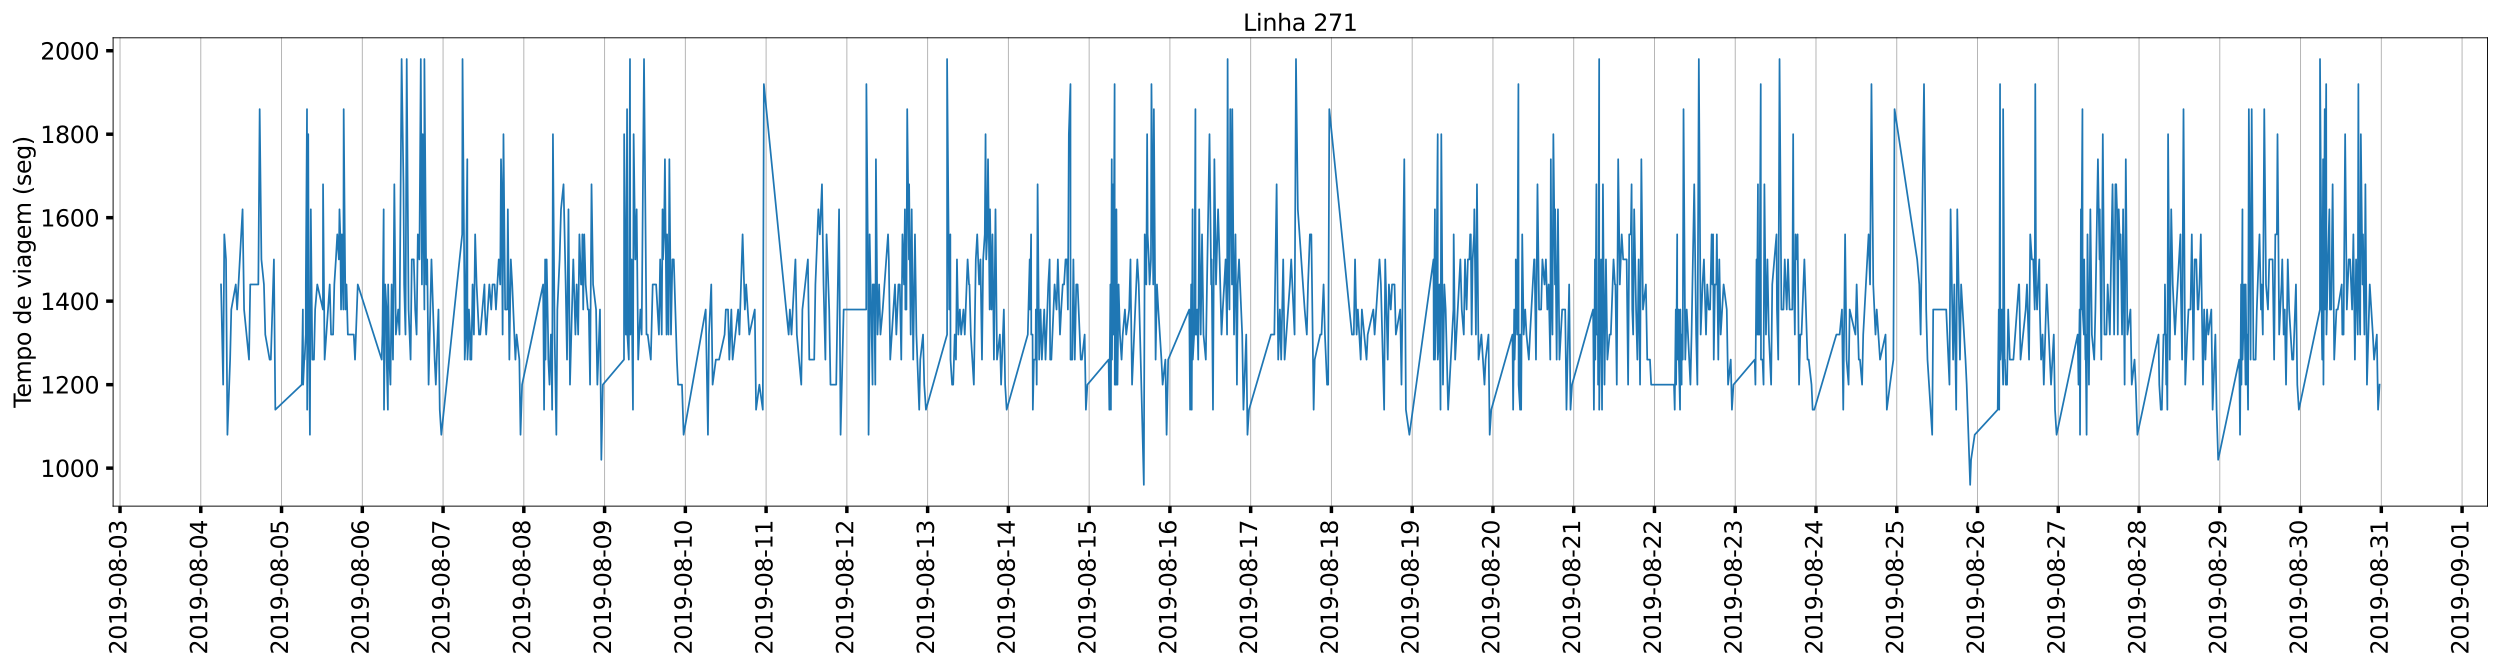 <?xml version="1.0" encoding="utf-8" standalone="no"?>
<!DOCTYPE svg PUBLIC "-//W3C//DTD SVG 1.1//EN"
  "http://www.w3.org/Graphics/SVG/1.1/DTD/svg11.dtd">
<svg xmlns:xlink="http://www.w3.org/1999/xlink" width="2160pt" height="576pt" viewBox="0 0 2160 576" xmlns="http://www.w3.org/2000/svg" version="1.1">
 <defs>
  <style type="text/css">*{stroke-linejoin: round; stroke-linecap: butt}</style>
 </defs>
 <g id="figure_1">
  <g id="patch_1">
   <path d="M 0 576 
L 2160 576 
L 2160 0 
L 0 0 
z
" style="fill: #ffffff"/>
  </g>
  <g id="axes_1">
   <g id="patch_2">
    <path d="M 97.72 437.28 
L 2149.2 437.28 
L 2149.2 32.64 
L 97.72 32.64 
z
" style="fill: #ffffff"/>
   </g>
   <g id="matplotlib.axis_1">
    <g id="xtick_1">
     <g id="line2d_1">
      <path d="M 103.699 437.28 
L 103.699 32.64 
" clip-path="url(#pf9bbb66928)" style="fill: none; stroke: #b0b0b0; stroke-width: 0.8; stroke-linecap: square"/>
     </g>
     <g id="line2d_2">
      <defs>
       <path id="m15473c962a" d="M 0 0 
L 0 6 
" style="stroke: #000000; stroke-width: 3"/>
      </defs>
      <g>
       <use xlink:href="#m15473c962a" x="103.699" y="437.28" style="stroke: #000000; stroke-width: 3"/>
      </g>
     </g>
     <g id="text_1">
      <!-- 2019-08-03 -->
      <g transform="translate(109.218 565.511) rotate(-90) scale(0.2 -0.2)">
       <defs>
        <path id="DejaVuSans-32" d="M 1228 531 
L 3431 531 
L 3431 0 
L 469 0 
L 469 531 
Q 828 903 1448 1529 
Q 2069 2156 2228 2338 
Q 2531 2678 2651 2914 
Q 2772 3150 2772 3378 
Q 2772 3750 2511 3984 
Q 2250 4219 1831 4219 
Q 1534 4219 1204 4116 
Q 875 4013 500 3803 
L 500 4441 
Q 881 4594 1212 4672 
Q 1544 4750 1819 4750 
Q 2544 4750 2975 4387 
Q 3406 4025 3406 3419 
Q 3406 3131 3298 2873 
Q 3191 2616 2906 2266 
Q 2828 2175 2409 1742 
Q 1991 1309 1228 531 
z
" transform="scale(0.016)"/>
        <path id="DejaVuSans-30" d="M 2034 4250 
Q 1547 4250 1301 3770 
Q 1056 3291 1056 2328 
Q 1056 1369 1301 889 
Q 1547 409 2034 409 
Q 2525 409 2770 889 
Q 3016 1369 3016 2328 
Q 3016 3291 2770 3770 
Q 2525 4250 2034 4250 
z
M 2034 4750 
Q 2819 4750 3233 4129 
Q 3647 3509 3647 2328 
Q 3647 1150 3233 529 
Q 2819 -91 2034 -91 
Q 1250 -91 836 529 
Q 422 1150 422 2328 
Q 422 3509 836 4129 
Q 1250 4750 2034 4750 
z
" transform="scale(0.016)"/>
        <path id="DejaVuSans-31" d="M 794 531 
L 1825 531 
L 1825 4091 
L 703 3866 
L 703 4441 
L 1819 4666 
L 2450 4666 
L 2450 531 
L 3481 531 
L 3481 0 
L 794 0 
L 794 531 
z
" transform="scale(0.016)"/>
        <path id="DejaVuSans-39" d="M 703 97 
L 703 672 
Q 941 559 1184 500 
Q 1428 441 1663 441 
Q 2288 441 2617 861 
Q 2947 1281 2994 2138 
Q 2813 1869 2534 1725 
Q 2256 1581 1919 1581 
Q 1219 1581 811 2004 
Q 403 2428 403 3163 
Q 403 3881 828 4315 
Q 1253 4750 1959 4750 
Q 2769 4750 3195 4129 
Q 3622 3509 3622 2328 
Q 3622 1225 3098 567 
Q 2575 -91 1691 -91 
Q 1453 -91 1209 -44 
Q 966 3 703 97 
z
M 1959 2075 
Q 2384 2075 2632 2365 
Q 2881 2656 2881 3163 
Q 2881 3666 2632 3958 
Q 2384 4250 1959 4250 
Q 1534 4250 1286 3958 
Q 1038 3666 1038 3163 
Q 1038 2656 1286 2365 
Q 1534 2075 1959 2075 
z
" transform="scale(0.016)"/>
        <path id="DejaVuSans-2d" d="M 313 2009 
L 1997 2009 
L 1997 1497 
L 313 1497 
L 313 2009 
z
" transform="scale(0.016)"/>
        <path id="DejaVuSans-38" d="M 2034 2216 
Q 1584 2216 1326 1975 
Q 1069 1734 1069 1313 
Q 1069 891 1326 650 
Q 1584 409 2034 409 
Q 2484 409 2743 651 
Q 3003 894 3003 1313 
Q 3003 1734 2745 1975 
Q 2488 2216 2034 2216 
z
M 1403 2484 
Q 997 2584 770 2862 
Q 544 3141 544 3541 
Q 544 4100 942 4425 
Q 1341 4750 2034 4750 
Q 2731 4750 3128 4425 
Q 3525 4100 3525 3541 
Q 3525 3141 3298 2862 
Q 3072 2584 2669 2484 
Q 3125 2378 3379 2068 
Q 3634 1759 3634 1313 
Q 3634 634 3220 271 
Q 2806 -91 2034 -91 
Q 1263 -91 848 271 
Q 434 634 434 1313 
Q 434 1759 690 2068 
Q 947 2378 1403 2484 
z
M 1172 3481 
Q 1172 3119 1398 2916 
Q 1625 2713 2034 2713 
Q 2441 2713 2670 2916 
Q 2900 3119 2900 3481 
Q 2900 3844 2670 4047 
Q 2441 4250 2034 4250 
Q 1625 4250 1398 4047 
Q 1172 3844 1172 3481 
z
" transform="scale(0.016)"/>
        <path id="DejaVuSans-33" d="M 2597 2516 
Q 3050 2419 3304 2112 
Q 3559 1806 3559 1356 
Q 3559 666 3084 287 
Q 2609 -91 1734 -91 
Q 1441 -91 1130 -33 
Q 819 25 488 141 
L 488 750 
Q 750 597 1062 519 
Q 1375 441 1716 441 
Q 2309 441 2620 675 
Q 2931 909 2931 1356 
Q 2931 1769 2642 2001 
Q 2353 2234 1838 2234 
L 1294 2234 
L 1294 2753 
L 1863 2753 
Q 2328 2753 2575 2939 
Q 2822 3125 2822 3475 
Q 2822 3834 2567 4026 
Q 2313 4219 1838 4219 
Q 1578 4219 1281 4162 
Q 984 4106 628 3988 
L 628 4550 
Q 988 4650 1302 4700 
Q 1616 4750 1894 4750 
Q 2613 4750 3031 4423 
Q 3450 4097 3450 3541 
Q 3450 3153 3228 2886 
Q 3006 2619 2597 2516 
z
" transform="scale(0.016)"/>
       </defs>
       <use xlink:href="#DejaVuSans-32"/>
       <use xlink:href="#DejaVuSans-30" x="63.623"/>
       <use xlink:href="#DejaVuSans-31" x="127.246"/>
       <use xlink:href="#DejaVuSans-39" x="190.869"/>
       <use xlink:href="#DejaVuSans-2d" x="254.492"/>
       <use xlink:href="#DejaVuSans-30" x="290.576"/>
       <use xlink:href="#DejaVuSans-38" x="354.199"/>
       <use xlink:href="#DejaVuSans-2d" x="417.822"/>
       <use xlink:href="#DejaVuSans-30" x="453.906"/>
       <use xlink:href="#DejaVuSans-33" x="517.529"/>
      </g>
     </g>
    </g>
    <g id="xtick_2">
     <g id="line2d_3">
      <path d="M 173.476 437.28 
L 173.476 32.64 
" clip-path="url(#pf9bbb66928)" style="fill: none; stroke: #b0b0b0; stroke-width: 0.8; stroke-linecap: square"/>
     </g>
     <g id="line2d_4">
      <g>
       <use xlink:href="#m15473c962a" x="173.476" y="437.28" style="stroke: #000000; stroke-width: 3"/>
      </g>
     </g>
     <g id="text_2">
      <!-- 2019-08-04 -->
      <g transform="translate(178.995 565.511) rotate(-90) scale(0.2 -0.2)">
       <defs>
        <path id="DejaVuSans-34" d="M 2419 4116 
L 825 1625 
L 2419 1625 
L 2419 4116 
z
M 2253 4666 
L 3047 4666 
L 3047 1625 
L 3713 1625 
L 3713 1100 
L 3047 1100 
L 3047 0 
L 2419 0 
L 2419 1100 
L 313 1100 
L 313 1709 
L 2253 4666 
z
" transform="scale(0.016)"/>
       </defs>
       <use xlink:href="#DejaVuSans-32"/>
       <use xlink:href="#DejaVuSans-30" x="63.623"/>
       <use xlink:href="#DejaVuSans-31" x="127.246"/>
       <use xlink:href="#DejaVuSans-39" x="190.869"/>
       <use xlink:href="#DejaVuSans-2d" x="254.492"/>
       <use xlink:href="#DejaVuSans-30" x="290.576"/>
       <use xlink:href="#DejaVuSans-38" x="354.199"/>
       <use xlink:href="#DejaVuSans-2d" x="417.822"/>
       <use xlink:href="#DejaVuSans-30" x="453.906"/>
       <use xlink:href="#DejaVuSans-34" x="517.529"/>
      </g>
     </g>
    </g>
    <g id="xtick_3">
     <g id="line2d_5">
      <path d="M 243.253 437.28 
L 243.253 32.64 
" clip-path="url(#pf9bbb66928)" style="fill: none; stroke: #b0b0b0; stroke-width: 0.8; stroke-linecap: square"/>
     </g>
     <g id="line2d_6">
      <g>
       <use xlink:href="#m15473c962a" x="243.253" y="437.28" style="stroke: #000000; stroke-width: 3"/>
      </g>
     </g>
     <g id="text_3">
      <!-- 2019-08-05 -->
      <g transform="translate(248.772 565.511) rotate(-90) scale(0.2 -0.2)">
       <defs>
        <path id="DejaVuSans-35" d="M 691 4666 
L 3169 4666 
L 3169 4134 
L 1269 4134 
L 1269 2991 
Q 1406 3038 1543 3061 
Q 1681 3084 1819 3084 
Q 2600 3084 3056 2656 
Q 3513 2228 3513 1497 
Q 3513 744 3044 326 
Q 2575 -91 1722 -91 
Q 1428 -91 1123 -41 
Q 819 9 494 109 
L 494 744 
Q 775 591 1075 516 
Q 1375 441 1709 441 
Q 2250 441 2565 725 
Q 2881 1009 2881 1497 
Q 2881 1984 2565 2268 
Q 2250 2553 1709 2553 
Q 1456 2553 1204 2497 
Q 953 2441 691 2322 
L 691 4666 
z
" transform="scale(0.016)"/>
       </defs>
       <use xlink:href="#DejaVuSans-32"/>
       <use xlink:href="#DejaVuSans-30" x="63.623"/>
       <use xlink:href="#DejaVuSans-31" x="127.246"/>
       <use xlink:href="#DejaVuSans-39" x="190.869"/>
       <use xlink:href="#DejaVuSans-2d" x="254.492"/>
       <use xlink:href="#DejaVuSans-30" x="290.576"/>
       <use xlink:href="#DejaVuSans-38" x="354.199"/>
       <use xlink:href="#DejaVuSans-2d" x="417.822"/>
       <use xlink:href="#DejaVuSans-30" x="453.906"/>
       <use xlink:href="#DejaVuSans-35" x="517.529"/>
      </g>
     </g>
    </g>
    <g id="xtick_4">
     <g id="line2d_7">
      <path d="M 313.03 437.28 
L 313.03 32.64 
" clip-path="url(#pf9bbb66928)" style="fill: none; stroke: #b0b0b0; stroke-width: 0.8; stroke-linecap: square"/>
     </g>
     <g id="line2d_8">
      <g>
       <use xlink:href="#m15473c962a" x="313.03" y="437.28" style="stroke: #000000; stroke-width: 3"/>
      </g>
     </g>
     <g id="text_4">
      <!-- 2019-08-06 -->
      <g transform="translate(318.549 565.511) rotate(-90) scale(0.2 -0.2)">
       <defs>
        <path id="DejaVuSans-36" d="M 2113 2584 
Q 1688 2584 1439 2293 
Q 1191 2003 1191 1497 
Q 1191 994 1439 701 
Q 1688 409 2113 409 
Q 2538 409 2786 701 
Q 3034 994 3034 1497 
Q 3034 2003 2786 2293 
Q 2538 2584 2113 2584 
z
M 3366 4563 
L 3366 3988 
Q 3128 4100 2886 4159 
Q 2644 4219 2406 4219 
Q 1781 4219 1451 3797 
Q 1122 3375 1075 2522 
Q 1259 2794 1537 2939 
Q 1816 3084 2150 3084 
Q 2853 3084 3261 2657 
Q 3669 2231 3669 1497 
Q 3669 778 3244 343 
Q 2819 -91 2113 -91 
Q 1303 -91 875 529 
Q 447 1150 447 2328 
Q 447 3434 972 4092 
Q 1497 4750 2381 4750 
Q 2619 4750 2861 4703 
Q 3103 4656 3366 4563 
z
" transform="scale(0.016)"/>
       </defs>
       <use xlink:href="#DejaVuSans-32"/>
       <use xlink:href="#DejaVuSans-30" x="63.623"/>
       <use xlink:href="#DejaVuSans-31" x="127.246"/>
       <use xlink:href="#DejaVuSans-39" x="190.869"/>
       <use xlink:href="#DejaVuSans-2d" x="254.492"/>
       <use xlink:href="#DejaVuSans-30" x="290.576"/>
       <use xlink:href="#DejaVuSans-38" x="354.199"/>
       <use xlink:href="#DejaVuSans-2d" x="417.822"/>
       <use xlink:href="#DejaVuSans-30" x="453.906"/>
       <use xlink:href="#DejaVuSans-36" x="517.529"/>
      </g>
     </g>
    </g>
    <g id="xtick_5">
     <g id="line2d_9">
      <path d="M 382.807 437.28 
L 382.807 32.64 
" clip-path="url(#pf9bbb66928)" style="fill: none; stroke: #b0b0b0; stroke-width: 0.8; stroke-linecap: square"/>
     </g>
     <g id="line2d_10">
      <g>
       <use xlink:href="#m15473c962a" x="382.807" y="437.28" style="stroke: #000000; stroke-width: 3"/>
      </g>
     </g>
     <g id="text_5">
      <!-- 2019-08-07 -->
      <g transform="translate(388.326 565.511) rotate(-90) scale(0.2 -0.2)">
       <defs>
        <path id="DejaVuSans-37" d="M 525 4666 
L 3525 4666 
L 3525 4397 
L 1831 0 
L 1172 0 
L 2766 4134 
L 525 4134 
L 525 4666 
z
" transform="scale(0.016)"/>
       </defs>
       <use xlink:href="#DejaVuSans-32"/>
       <use xlink:href="#DejaVuSans-30" x="63.623"/>
       <use xlink:href="#DejaVuSans-31" x="127.246"/>
       <use xlink:href="#DejaVuSans-39" x="190.869"/>
       <use xlink:href="#DejaVuSans-2d" x="254.492"/>
       <use xlink:href="#DejaVuSans-30" x="290.576"/>
       <use xlink:href="#DejaVuSans-38" x="354.199"/>
       <use xlink:href="#DejaVuSans-2d" x="417.822"/>
       <use xlink:href="#DejaVuSans-30" x="453.906"/>
       <use xlink:href="#DejaVuSans-37" x="517.529"/>
      </g>
     </g>
    </g>
    <g id="xtick_6">
     <g id="line2d_11">
      <path d="M 452.584 437.28 
L 452.584 32.64 
" clip-path="url(#pf9bbb66928)" style="fill: none; stroke: #b0b0b0; stroke-width: 0.8; stroke-linecap: square"/>
     </g>
     <g id="line2d_12">
      <g>
       <use xlink:href="#m15473c962a" x="452.584" y="437.28" style="stroke: #000000; stroke-width: 3"/>
      </g>
     </g>
     <g id="text_6">
      <!-- 2019-08-08 -->
      <g transform="translate(458.103 565.511) rotate(-90) scale(0.2 -0.2)">
       <use xlink:href="#DejaVuSans-32"/>
       <use xlink:href="#DejaVuSans-30" x="63.623"/>
       <use xlink:href="#DejaVuSans-31" x="127.246"/>
       <use xlink:href="#DejaVuSans-39" x="190.869"/>
       <use xlink:href="#DejaVuSans-2d" x="254.492"/>
       <use xlink:href="#DejaVuSans-30" x="290.576"/>
       <use xlink:href="#DejaVuSans-38" x="354.199"/>
       <use xlink:href="#DejaVuSans-2d" x="417.822"/>
       <use xlink:href="#DejaVuSans-30" x="453.906"/>
       <use xlink:href="#DejaVuSans-38" x="517.529"/>
      </g>
     </g>
    </g>
    <g id="xtick_7">
     <g id="line2d_13">
      <path d="M 522.361 437.28 
L 522.361 32.64 
" clip-path="url(#pf9bbb66928)" style="fill: none; stroke: #b0b0b0; stroke-width: 0.8; stroke-linecap: square"/>
     </g>
     <g id="line2d_14">
      <g>
       <use xlink:href="#m15473c962a" x="522.361" y="437.28" style="stroke: #000000; stroke-width: 3"/>
      </g>
     </g>
     <g id="text_7">
      <!-- 2019-08-09 -->
      <g transform="translate(527.88 565.511) rotate(-90) scale(0.2 -0.2)">
       <use xlink:href="#DejaVuSans-32"/>
       <use xlink:href="#DejaVuSans-30" x="63.623"/>
       <use xlink:href="#DejaVuSans-31" x="127.246"/>
       <use xlink:href="#DejaVuSans-39" x="190.869"/>
       <use xlink:href="#DejaVuSans-2d" x="254.492"/>
       <use xlink:href="#DejaVuSans-30" x="290.576"/>
       <use xlink:href="#DejaVuSans-38" x="354.199"/>
       <use xlink:href="#DejaVuSans-2d" x="417.822"/>
       <use xlink:href="#DejaVuSans-30" x="453.906"/>
       <use xlink:href="#DejaVuSans-39" x="517.529"/>
      </g>
     </g>
    </g>
    <g id="xtick_8">
     <g id="line2d_15">
      <path d="M 592.138 437.28 
L 592.138 32.64 
" clip-path="url(#pf9bbb66928)" style="fill: none; stroke: #b0b0b0; stroke-width: 0.8; stroke-linecap: square"/>
     </g>
     <g id="line2d_16">
      <g>
       <use xlink:href="#m15473c962a" x="592.138" y="437.28" style="stroke: #000000; stroke-width: 3"/>
      </g>
     </g>
     <g id="text_8">
      <!-- 2019-08-10 -->
      <g transform="translate(597.657 565.511) rotate(-90) scale(0.2 -0.2)">
       <use xlink:href="#DejaVuSans-32"/>
       <use xlink:href="#DejaVuSans-30" x="63.623"/>
       <use xlink:href="#DejaVuSans-31" x="127.246"/>
       <use xlink:href="#DejaVuSans-39" x="190.869"/>
       <use xlink:href="#DejaVuSans-2d" x="254.492"/>
       <use xlink:href="#DejaVuSans-30" x="290.576"/>
       <use xlink:href="#DejaVuSans-38" x="354.199"/>
       <use xlink:href="#DejaVuSans-2d" x="417.822"/>
       <use xlink:href="#DejaVuSans-31" x="453.906"/>
       <use xlink:href="#DejaVuSans-30" x="517.529"/>
      </g>
     </g>
    </g>
    <g id="xtick_9">
     <g id="line2d_17">
      <path d="M 661.915 437.28 
L 661.915 32.64 
" clip-path="url(#pf9bbb66928)" style="fill: none; stroke: #b0b0b0; stroke-width: 0.8; stroke-linecap: square"/>
     </g>
     <g id="line2d_18">
      <g>
       <use xlink:href="#m15473c962a" x="661.915" y="437.28" style="stroke: #000000; stroke-width: 3"/>
      </g>
     </g>
     <g id="text_9">
      <!-- 2019-08-11 -->
      <g transform="translate(667.434 565.511) rotate(-90) scale(0.2 -0.2)">
       <use xlink:href="#DejaVuSans-32"/>
       <use xlink:href="#DejaVuSans-30" x="63.623"/>
       <use xlink:href="#DejaVuSans-31" x="127.246"/>
       <use xlink:href="#DejaVuSans-39" x="190.869"/>
       <use xlink:href="#DejaVuSans-2d" x="254.492"/>
       <use xlink:href="#DejaVuSans-30" x="290.576"/>
       <use xlink:href="#DejaVuSans-38" x="354.199"/>
       <use xlink:href="#DejaVuSans-2d" x="417.822"/>
       <use xlink:href="#DejaVuSans-31" x="453.906"/>
       <use xlink:href="#DejaVuSans-31" x="517.529"/>
      </g>
     </g>
    </g>
    <g id="xtick_10">
     <g id="line2d_19">
      <path d="M 731.692 437.28 
L 731.692 32.64 
" clip-path="url(#pf9bbb66928)" style="fill: none; stroke: #b0b0b0; stroke-width: 0.8; stroke-linecap: square"/>
     </g>
     <g id="line2d_20">
      <g>
       <use xlink:href="#m15473c962a" x="731.692" y="437.28" style="stroke: #000000; stroke-width: 3"/>
      </g>
     </g>
     <g id="text_10">
      <!-- 2019-08-12 -->
      <g transform="translate(737.21 565.511) rotate(-90) scale(0.2 -0.2)">
       <use xlink:href="#DejaVuSans-32"/>
       <use xlink:href="#DejaVuSans-30" x="63.623"/>
       <use xlink:href="#DejaVuSans-31" x="127.246"/>
       <use xlink:href="#DejaVuSans-39" x="190.869"/>
       <use xlink:href="#DejaVuSans-2d" x="254.492"/>
       <use xlink:href="#DejaVuSans-30" x="290.576"/>
       <use xlink:href="#DejaVuSans-38" x="354.199"/>
       <use xlink:href="#DejaVuSans-2d" x="417.822"/>
       <use xlink:href="#DejaVuSans-31" x="453.906"/>
       <use xlink:href="#DejaVuSans-32" x="517.529"/>
      </g>
     </g>
    </g>
    <g id="xtick_11">
     <g id="line2d_21">
      <path d="M 801.469 437.28 
L 801.469 32.64 
" clip-path="url(#pf9bbb66928)" style="fill: none; stroke: #b0b0b0; stroke-width: 0.8; stroke-linecap: square"/>
     </g>
     <g id="line2d_22">
      <g>
       <use xlink:href="#m15473c962a" x="801.469" y="437.28" style="stroke: #000000; stroke-width: 3"/>
      </g>
     </g>
     <g id="text_11">
      <!-- 2019-08-13 -->
      <g transform="translate(806.987 565.511) rotate(-90) scale(0.2 -0.2)">
       <use xlink:href="#DejaVuSans-32"/>
       <use xlink:href="#DejaVuSans-30" x="63.623"/>
       <use xlink:href="#DejaVuSans-31" x="127.246"/>
       <use xlink:href="#DejaVuSans-39" x="190.869"/>
       <use xlink:href="#DejaVuSans-2d" x="254.492"/>
       <use xlink:href="#DejaVuSans-30" x="290.576"/>
       <use xlink:href="#DejaVuSans-38" x="354.199"/>
       <use xlink:href="#DejaVuSans-2d" x="417.822"/>
       <use xlink:href="#DejaVuSans-31" x="453.906"/>
       <use xlink:href="#DejaVuSans-33" x="517.529"/>
      </g>
     </g>
    </g>
    <g id="xtick_12">
     <g id="line2d_23">
      <path d="M 871.246 437.28 
L 871.246 32.64 
" clip-path="url(#pf9bbb66928)" style="fill: none; stroke: #b0b0b0; stroke-width: 0.8; stroke-linecap: square"/>
     </g>
     <g id="line2d_24">
      <g>
       <use xlink:href="#m15473c962a" x="871.246" y="437.28" style="stroke: #000000; stroke-width: 3"/>
      </g>
     </g>
     <g id="text_12">
      <!-- 2019-08-14 -->
      <g transform="translate(876.764 565.511) rotate(-90) scale(0.2 -0.2)">
       <use xlink:href="#DejaVuSans-32"/>
       <use xlink:href="#DejaVuSans-30" x="63.623"/>
       <use xlink:href="#DejaVuSans-31" x="127.246"/>
       <use xlink:href="#DejaVuSans-39" x="190.869"/>
       <use xlink:href="#DejaVuSans-2d" x="254.492"/>
       <use xlink:href="#DejaVuSans-30" x="290.576"/>
       <use xlink:href="#DejaVuSans-38" x="354.199"/>
       <use xlink:href="#DejaVuSans-2d" x="417.822"/>
       <use xlink:href="#DejaVuSans-31" x="453.906"/>
       <use xlink:href="#DejaVuSans-34" x="517.529"/>
      </g>
     </g>
    </g>
    <g id="xtick_13">
     <g id="line2d_25">
      <path d="M 941.022 437.28 
L 941.022 32.64 
" clip-path="url(#pf9bbb66928)" style="fill: none; stroke: #b0b0b0; stroke-width: 0.8; stroke-linecap: square"/>
     </g>
     <g id="line2d_26">
      <g>
       <use xlink:href="#m15473c962a" x="941.022" y="437.28" style="stroke: #000000; stroke-width: 3"/>
      </g>
     </g>
     <g id="text_13">
      <!-- 2019-08-15 -->
      <g transform="translate(946.541 565.511) rotate(-90) scale(0.2 -0.2)">
       <use xlink:href="#DejaVuSans-32"/>
       <use xlink:href="#DejaVuSans-30" x="63.623"/>
       <use xlink:href="#DejaVuSans-31" x="127.246"/>
       <use xlink:href="#DejaVuSans-39" x="190.869"/>
       <use xlink:href="#DejaVuSans-2d" x="254.492"/>
       <use xlink:href="#DejaVuSans-30" x="290.576"/>
       <use xlink:href="#DejaVuSans-38" x="354.199"/>
       <use xlink:href="#DejaVuSans-2d" x="417.822"/>
       <use xlink:href="#DejaVuSans-31" x="453.906"/>
       <use xlink:href="#DejaVuSans-35" x="517.529"/>
      </g>
     </g>
    </g>
    <g id="xtick_14">
     <g id="line2d_27">
      <path d="M 1010.799 437.28 
L 1010.799 32.64 
" clip-path="url(#pf9bbb66928)" style="fill: none; stroke: #b0b0b0; stroke-width: 0.8; stroke-linecap: square"/>
     </g>
     <g id="line2d_28">
      <g>
       <use xlink:href="#m15473c962a" x="1010.799" y="437.28" style="stroke: #000000; stroke-width: 3"/>
      </g>
     </g>
     <g id="text_14">
      <!-- 2019-08-16 -->
      <g transform="translate(1016.318 565.511) rotate(-90) scale(0.2 -0.2)">
       <use xlink:href="#DejaVuSans-32"/>
       <use xlink:href="#DejaVuSans-30" x="63.623"/>
       <use xlink:href="#DejaVuSans-31" x="127.246"/>
       <use xlink:href="#DejaVuSans-39" x="190.869"/>
       <use xlink:href="#DejaVuSans-2d" x="254.492"/>
       <use xlink:href="#DejaVuSans-30" x="290.576"/>
       <use xlink:href="#DejaVuSans-38" x="354.199"/>
       <use xlink:href="#DejaVuSans-2d" x="417.822"/>
       <use xlink:href="#DejaVuSans-31" x="453.906"/>
       <use xlink:href="#DejaVuSans-36" x="517.529"/>
      </g>
     </g>
    </g>
    <g id="xtick_15">
     <g id="line2d_29">
      <path d="M 1080.576 437.28 
L 1080.576 32.64 
" clip-path="url(#pf9bbb66928)" style="fill: none; stroke: #b0b0b0; stroke-width: 0.8; stroke-linecap: square"/>
     </g>
     <g id="line2d_30">
      <g>
       <use xlink:href="#m15473c962a" x="1080.576" y="437.28" style="stroke: #000000; stroke-width: 3"/>
      </g>
     </g>
     <g id="text_15">
      <!-- 2019-08-17 -->
      <g transform="translate(1086.095 565.511) rotate(-90) scale(0.2 -0.2)">
       <use xlink:href="#DejaVuSans-32"/>
       <use xlink:href="#DejaVuSans-30" x="63.623"/>
       <use xlink:href="#DejaVuSans-31" x="127.246"/>
       <use xlink:href="#DejaVuSans-39" x="190.869"/>
       <use xlink:href="#DejaVuSans-2d" x="254.492"/>
       <use xlink:href="#DejaVuSans-30" x="290.576"/>
       <use xlink:href="#DejaVuSans-38" x="354.199"/>
       <use xlink:href="#DejaVuSans-2d" x="417.822"/>
       <use xlink:href="#DejaVuSans-31" x="453.906"/>
       <use xlink:href="#DejaVuSans-37" x="517.529"/>
      </g>
     </g>
    </g>
    <g id="xtick_16">
     <g id="line2d_31">
      <path d="M 1150.353 437.28 
L 1150.353 32.64 
" clip-path="url(#pf9bbb66928)" style="fill: none; stroke: #b0b0b0; stroke-width: 0.8; stroke-linecap: square"/>
     </g>
     <g id="line2d_32">
      <g>
       <use xlink:href="#m15473c962a" x="1150.353" y="437.28" style="stroke: #000000; stroke-width: 3"/>
      </g>
     </g>
     <g id="text_16">
      <!-- 2019-08-18 -->
      <g transform="translate(1155.872 565.511) rotate(-90) scale(0.2 -0.2)">
       <use xlink:href="#DejaVuSans-32"/>
       <use xlink:href="#DejaVuSans-30" x="63.623"/>
       <use xlink:href="#DejaVuSans-31" x="127.246"/>
       <use xlink:href="#DejaVuSans-39" x="190.869"/>
       <use xlink:href="#DejaVuSans-2d" x="254.492"/>
       <use xlink:href="#DejaVuSans-30" x="290.576"/>
       <use xlink:href="#DejaVuSans-38" x="354.199"/>
       <use xlink:href="#DejaVuSans-2d" x="417.822"/>
       <use xlink:href="#DejaVuSans-31" x="453.906"/>
       <use xlink:href="#DejaVuSans-38" x="517.529"/>
      </g>
     </g>
    </g>
    <g id="xtick_17">
     <g id="line2d_33">
      <path d="M 1220.13 437.28 
L 1220.13 32.64 
" clip-path="url(#pf9bbb66928)" style="fill: none; stroke: #b0b0b0; stroke-width: 0.8; stroke-linecap: square"/>
     </g>
     <g id="line2d_34">
      <g>
       <use xlink:href="#m15473c962a" x="1220.13" y="437.28" style="stroke: #000000; stroke-width: 3"/>
      </g>
     </g>
     <g id="text_17">
      <!-- 2019-08-19 -->
      <g transform="translate(1225.649 565.511) rotate(-90) scale(0.2 -0.2)">
       <use xlink:href="#DejaVuSans-32"/>
       <use xlink:href="#DejaVuSans-30" x="63.623"/>
       <use xlink:href="#DejaVuSans-31" x="127.246"/>
       <use xlink:href="#DejaVuSans-39" x="190.869"/>
       <use xlink:href="#DejaVuSans-2d" x="254.492"/>
       <use xlink:href="#DejaVuSans-30" x="290.576"/>
       <use xlink:href="#DejaVuSans-38" x="354.199"/>
       <use xlink:href="#DejaVuSans-2d" x="417.822"/>
       <use xlink:href="#DejaVuSans-31" x="453.906"/>
       <use xlink:href="#DejaVuSans-39" x="517.529"/>
      </g>
     </g>
    </g>
    <g id="xtick_18">
     <g id="line2d_35">
      <path d="M 1289.907 437.28 
L 1289.907 32.64 
" clip-path="url(#pf9bbb66928)" style="fill: none; stroke: #b0b0b0; stroke-width: 0.8; stroke-linecap: square"/>
     </g>
     <g id="line2d_36">
      <g>
       <use xlink:href="#m15473c962a" x="1289.907" y="437.28" style="stroke: #000000; stroke-width: 3"/>
      </g>
     </g>
     <g id="text_18">
      <!-- 2019-08-20 -->
      <g transform="translate(1295.426 565.511) rotate(-90) scale(0.2 -0.2)">
       <use xlink:href="#DejaVuSans-32"/>
       <use xlink:href="#DejaVuSans-30" x="63.623"/>
       <use xlink:href="#DejaVuSans-31" x="127.246"/>
       <use xlink:href="#DejaVuSans-39" x="190.869"/>
       <use xlink:href="#DejaVuSans-2d" x="254.492"/>
       <use xlink:href="#DejaVuSans-30" x="290.576"/>
       <use xlink:href="#DejaVuSans-38" x="354.199"/>
       <use xlink:href="#DejaVuSans-2d" x="417.822"/>
       <use xlink:href="#DejaVuSans-32" x="453.906"/>
       <use xlink:href="#DejaVuSans-30" x="517.529"/>
      </g>
     </g>
    </g>
    <g id="xtick_19">
     <g id="line2d_37">
      <path d="M 1359.684 437.28 
L 1359.684 32.64 
" clip-path="url(#pf9bbb66928)" style="fill: none; stroke: #b0b0b0; stroke-width: 0.8; stroke-linecap: square"/>
     </g>
     <g id="line2d_38">
      <g>
       <use xlink:href="#m15473c962a" x="1359.684" y="437.28" style="stroke: #000000; stroke-width: 3"/>
      </g>
     </g>
     <g id="text_19">
      <!-- 2019-08-21 -->
      <g transform="translate(1365.203 565.511) rotate(-90) scale(0.2 -0.2)">
       <use xlink:href="#DejaVuSans-32"/>
       <use xlink:href="#DejaVuSans-30" x="63.623"/>
       <use xlink:href="#DejaVuSans-31" x="127.246"/>
       <use xlink:href="#DejaVuSans-39" x="190.869"/>
       <use xlink:href="#DejaVuSans-2d" x="254.492"/>
       <use xlink:href="#DejaVuSans-30" x="290.576"/>
       <use xlink:href="#DejaVuSans-38" x="354.199"/>
       <use xlink:href="#DejaVuSans-2d" x="417.822"/>
       <use xlink:href="#DejaVuSans-32" x="453.906"/>
       <use xlink:href="#DejaVuSans-31" x="517.529"/>
      </g>
     </g>
    </g>
    <g id="xtick_20">
     <g id="line2d_39">
      <path d="M 1429.461 437.28 
L 1429.461 32.64 
" clip-path="url(#pf9bbb66928)" style="fill: none; stroke: #b0b0b0; stroke-width: 0.8; stroke-linecap: square"/>
     </g>
     <g id="line2d_40">
      <g>
       <use xlink:href="#m15473c962a" x="1429.461" y="437.28" style="stroke: #000000; stroke-width: 3"/>
      </g>
     </g>
     <g id="text_20">
      <!-- 2019-08-22 -->
      <g transform="translate(1434.98 565.511) rotate(-90) scale(0.2 -0.2)">
       <use xlink:href="#DejaVuSans-32"/>
       <use xlink:href="#DejaVuSans-30" x="63.623"/>
       <use xlink:href="#DejaVuSans-31" x="127.246"/>
       <use xlink:href="#DejaVuSans-39" x="190.869"/>
       <use xlink:href="#DejaVuSans-2d" x="254.492"/>
       <use xlink:href="#DejaVuSans-30" x="290.576"/>
       <use xlink:href="#DejaVuSans-38" x="354.199"/>
       <use xlink:href="#DejaVuSans-2d" x="417.822"/>
       <use xlink:href="#DejaVuSans-32" x="453.906"/>
       <use xlink:href="#DejaVuSans-32" x="517.529"/>
      </g>
     </g>
    </g>
    <g id="xtick_21">
     <g id="line2d_41">
      <path d="M 1499.238 437.28 
L 1499.238 32.64 
" clip-path="url(#pf9bbb66928)" style="fill: none; stroke: #b0b0b0; stroke-width: 0.8; stroke-linecap: square"/>
     </g>
     <g id="line2d_42">
      <g>
       <use xlink:href="#m15473c962a" x="1499.238" y="437.28" style="stroke: #000000; stroke-width: 3"/>
      </g>
     </g>
     <g id="text_21">
      <!-- 2019-08-23 -->
      <g transform="translate(1504.756 565.511) rotate(-90) scale(0.2 -0.2)">
       <use xlink:href="#DejaVuSans-32"/>
       <use xlink:href="#DejaVuSans-30" x="63.623"/>
       <use xlink:href="#DejaVuSans-31" x="127.246"/>
       <use xlink:href="#DejaVuSans-39" x="190.869"/>
       <use xlink:href="#DejaVuSans-2d" x="254.492"/>
       <use xlink:href="#DejaVuSans-30" x="290.576"/>
       <use xlink:href="#DejaVuSans-38" x="354.199"/>
       <use xlink:href="#DejaVuSans-2d" x="417.822"/>
       <use xlink:href="#DejaVuSans-32" x="453.906"/>
       <use xlink:href="#DejaVuSans-33" x="517.529"/>
      </g>
     </g>
    </g>
    <g id="xtick_22">
     <g id="line2d_43">
      <path d="M 1569.015 437.28 
L 1569.015 32.64 
" clip-path="url(#pf9bbb66928)" style="fill: none; stroke: #b0b0b0; stroke-width: 0.8; stroke-linecap: square"/>
     </g>
     <g id="line2d_44">
      <g>
       <use xlink:href="#m15473c962a" x="1569.015" y="437.28" style="stroke: #000000; stroke-width: 3"/>
      </g>
     </g>
     <g id="text_22">
      <!-- 2019-08-24 -->
      <g transform="translate(1574.533 565.511) rotate(-90) scale(0.2 -0.2)">
       <use xlink:href="#DejaVuSans-32"/>
       <use xlink:href="#DejaVuSans-30" x="63.623"/>
       <use xlink:href="#DejaVuSans-31" x="127.246"/>
       <use xlink:href="#DejaVuSans-39" x="190.869"/>
       <use xlink:href="#DejaVuSans-2d" x="254.492"/>
       <use xlink:href="#DejaVuSans-30" x="290.576"/>
       <use xlink:href="#DejaVuSans-38" x="354.199"/>
       <use xlink:href="#DejaVuSans-2d" x="417.822"/>
       <use xlink:href="#DejaVuSans-32" x="453.906"/>
       <use xlink:href="#DejaVuSans-34" x="517.529"/>
      </g>
     </g>
    </g>
    <g id="xtick_23">
     <g id="line2d_45">
      <path d="M 1638.792 437.28 
L 1638.792 32.64 
" clip-path="url(#pf9bbb66928)" style="fill: none; stroke: #b0b0b0; stroke-width: 0.8; stroke-linecap: square"/>
     </g>
     <g id="line2d_46">
      <g>
       <use xlink:href="#m15473c962a" x="1638.792" y="437.28" style="stroke: #000000; stroke-width: 3"/>
      </g>
     </g>
     <g id="text_23">
      <!-- 2019-08-25 -->
      <g transform="translate(1644.31 565.511) rotate(-90) scale(0.2 -0.2)">
       <use xlink:href="#DejaVuSans-32"/>
       <use xlink:href="#DejaVuSans-30" x="63.623"/>
       <use xlink:href="#DejaVuSans-31" x="127.246"/>
       <use xlink:href="#DejaVuSans-39" x="190.869"/>
       <use xlink:href="#DejaVuSans-2d" x="254.492"/>
       <use xlink:href="#DejaVuSans-30" x="290.576"/>
       <use xlink:href="#DejaVuSans-38" x="354.199"/>
       <use xlink:href="#DejaVuSans-2d" x="417.822"/>
       <use xlink:href="#DejaVuSans-32" x="453.906"/>
       <use xlink:href="#DejaVuSans-35" x="517.529"/>
      </g>
     </g>
    </g>
    <g id="xtick_24">
     <g id="line2d_47">
      <path d="M 1708.568 437.28 
L 1708.568 32.64 
" clip-path="url(#pf9bbb66928)" style="fill: none; stroke: #b0b0b0; stroke-width: 0.8; stroke-linecap: square"/>
     </g>
     <g id="line2d_48">
      <g>
       <use xlink:href="#m15473c962a" x="1708.568" y="437.28" style="stroke: #000000; stroke-width: 3"/>
      </g>
     </g>
     <g id="text_24">
      <!-- 2019-08-26 -->
      <g transform="translate(1714.087 565.511) rotate(-90) scale(0.2 -0.2)">
       <use xlink:href="#DejaVuSans-32"/>
       <use xlink:href="#DejaVuSans-30" x="63.623"/>
       <use xlink:href="#DejaVuSans-31" x="127.246"/>
       <use xlink:href="#DejaVuSans-39" x="190.869"/>
       <use xlink:href="#DejaVuSans-2d" x="254.492"/>
       <use xlink:href="#DejaVuSans-30" x="290.576"/>
       <use xlink:href="#DejaVuSans-38" x="354.199"/>
       <use xlink:href="#DejaVuSans-2d" x="417.822"/>
       <use xlink:href="#DejaVuSans-32" x="453.906"/>
       <use xlink:href="#DejaVuSans-36" x="517.529"/>
      </g>
     </g>
    </g>
    <g id="xtick_25">
     <g id="line2d_49">
      <path d="M 1778.345 437.28 
L 1778.345 32.64 
" clip-path="url(#pf9bbb66928)" style="fill: none; stroke: #b0b0b0; stroke-width: 0.8; stroke-linecap: square"/>
     </g>
     <g id="line2d_50">
      <g>
       <use xlink:href="#m15473c962a" x="1778.345" y="437.28" style="stroke: #000000; stroke-width: 3"/>
      </g>
     </g>
     <g id="text_25">
      <!-- 2019-08-27 -->
      <g transform="translate(1783.864 565.511) rotate(-90) scale(0.2 -0.2)">
       <use xlink:href="#DejaVuSans-32"/>
       <use xlink:href="#DejaVuSans-30" x="63.623"/>
       <use xlink:href="#DejaVuSans-31" x="127.246"/>
       <use xlink:href="#DejaVuSans-39" x="190.869"/>
       <use xlink:href="#DejaVuSans-2d" x="254.492"/>
       <use xlink:href="#DejaVuSans-30" x="290.576"/>
       <use xlink:href="#DejaVuSans-38" x="354.199"/>
       <use xlink:href="#DejaVuSans-2d" x="417.822"/>
       <use xlink:href="#DejaVuSans-32" x="453.906"/>
       <use xlink:href="#DejaVuSans-37" x="517.529"/>
      </g>
     </g>
    </g>
    <g id="xtick_26">
     <g id="line2d_51">
      <path d="M 1848.122 437.28 
L 1848.122 32.64 
" clip-path="url(#pf9bbb66928)" style="fill: none; stroke: #b0b0b0; stroke-width: 0.8; stroke-linecap: square"/>
     </g>
     <g id="line2d_52">
      <g>
       <use xlink:href="#m15473c962a" x="1848.122" y="437.28" style="stroke: #000000; stroke-width: 3"/>
      </g>
     </g>
     <g id="text_26">
      <!-- 2019-08-28 -->
      <g transform="translate(1853.641 565.511) rotate(-90) scale(0.2 -0.2)">
       <use xlink:href="#DejaVuSans-32"/>
       <use xlink:href="#DejaVuSans-30" x="63.623"/>
       <use xlink:href="#DejaVuSans-31" x="127.246"/>
       <use xlink:href="#DejaVuSans-39" x="190.869"/>
       <use xlink:href="#DejaVuSans-2d" x="254.492"/>
       <use xlink:href="#DejaVuSans-30" x="290.576"/>
       <use xlink:href="#DejaVuSans-38" x="354.199"/>
       <use xlink:href="#DejaVuSans-2d" x="417.822"/>
       <use xlink:href="#DejaVuSans-32" x="453.906"/>
       <use xlink:href="#DejaVuSans-38" x="517.529"/>
      </g>
     </g>
    </g>
    <g id="xtick_27">
     <g id="line2d_53">
      <path d="M 1917.899 437.28 
L 1917.899 32.64 
" clip-path="url(#pf9bbb66928)" style="fill: none; stroke: #b0b0b0; stroke-width: 0.8; stroke-linecap: square"/>
     </g>
     <g id="line2d_54">
      <g>
       <use xlink:href="#m15473c962a" x="1917.899" y="437.28" style="stroke: #000000; stroke-width: 3"/>
      </g>
     </g>
     <g id="text_27">
      <!-- 2019-08-29 -->
      <g transform="translate(1923.418 565.511) rotate(-90) scale(0.2 -0.2)">
       <use xlink:href="#DejaVuSans-32"/>
       <use xlink:href="#DejaVuSans-30" x="63.623"/>
       <use xlink:href="#DejaVuSans-31" x="127.246"/>
       <use xlink:href="#DejaVuSans-39" x="190.869"/>
       <use xlink:href="#DejaVuSans-2d" x="254.492"/>
       <use xlink:href="#DejaVuSans-30" x="290.576"/>
       <use xlink:href="#DejaVuSans-38" x="354.199"/>
       <use xlink:href="#DejaVuSans-2d" x="417.822"/>
       <use xlink:href="#DejaVuSans-32" x="453.906"/>
       <use xlink:href="#DejaVuSans-39" x="517.529"/>
      </g>
     </g>
    </g>
    <g id="xtick_28">
     <g id="line2d_55">
      <path d="M 1987.676 437.28 
L 1987.676 32.64 
" clip-path="url(#pf9bbb66928)" style="fill: none; stroke: #b0b0b0; stroke-width: 0.8; stroke-linecap: square"/>
     </g>
     <g id="line2d_56">
      <g>
       <use xlink:href="#m15473c962a" x="1987.676" y="437.28" style="stroke: #000000; stroke-width: 3"/>
      </g>
     </g>
     <g id="text_28">
      <!-- 2019-08-30 -->
      <g transform="translate(1993.195 565.511) rotate(-90) scale(0.2 -0.2)">
       <use xlink:href="#DejaVuSans-32"/>
       <use xlink:href="#DejaVuSans-30" x="63.623"/>
       <use xlink:href="#DejaVuSans-31" x="127.246"/>
       <use xlink:href="#DejaVuSans-39" x="190.869"/>
       <use xlink:href="#DejaVuSans-2d" x="254.492"/>
       <use xlink:href="#DejaVuSans-30" x="290.576"/>
       <use xlink:href="#DejaVuSans-38" x="354.199"/>
       <use xlink:href="#DejaVuSans-2d" x="417.822"/>
       <use xlink:href="#DejaVuSans-33" x="453.906"/>
       <use xlink:href="#DejaVuSans-30" x="517.529"/>
      </g>
     </g>
    </g>
    <g id="xtick_29">
     <g id="line2d_57">
      <path d="M 2057.453 437.28 
L 2057.453 32.64 
" clip-path="url(#pf9bbb66928)" style="fill: none; stroke: #b0b0b0; stroke-width: 0.8; stroke-linecap: square"/>
     </g>
     <g id="line2d_58">
      <g>
       <use xlink:href="#m15473c962a" x="2057.453" y="437.28" style="stroke: #000000; stroke-width: 3"/>
      </g>
     </g>
     <g id="text_29">
      <!-- 2019-08-31 -->
      <g transform="translate(2062.972 565.511) rotate(-90) scale(0.2 -0.2)">
       <use xlink:href="#DejaVuSans-32"/>
       <use xlink:href="#DejaVuSans-30" x="63.623"/>
       <use xlink:href="#DejaVuSans-31" x="127.246"/>
       <use xlink:href="#DejaVuSans-39" x="190.869"/>
       <use xlink:href="#DejaVuSans-2d" x="254.492"/>
       <use xlink:href="#DejaVuSans-30" x="290.576"/>
       <use xlink:href="#DejaVuSans-38" x="354.199"/>
       <use xlink:href="#DejaVuSans-2d" x="417.822"/>
       <use xlink:href="#DejaVuSans-33" x="453.906"/>
       <use xlink:href="#DejaVuSans-31" x="517.529"/>
      </g>
     </g>
    </g>
    <g id="xtick_30">
     <g id="line2d_59">
      <path d="M 2127.23 437.28 
L 2127.23 32.64 
" clip-path="url(#pf9bbb66928)" style="fill: none; stroke: #b0b0b0; stroke-width: 0.8; stroke-linecap: square"/>
     </g>
     <g id="line2d_60">
      <g>
       <use xlink:href="#m15473c962a" x="2127.23" y="437.28" style="stroke: #000000; stroke-width: 3"/>
      </g>
     </g>
     <g id="text_30">
      <!-- 2019-09-01 -->
      <g transform="translate(2132.749 565.511) rotate(-90) scale(0.2 -0.2)">
       <use xlink:href="#DejaVuSans-32"/>
       <use xlink:href="#DejaVuSans-30" x="63.623"/>
       <use xlink:href="#DejaVuSans-31" x="127.246"/>
       <use xlink:href="#DejaVuSans-39" x="190.869"/>
       <use xlink:href="#DejaVuSans-2d" x="254.492"/>
       <use xlink:href="#DejaVuSans-30" x="290.576"/>
       <use xlink:href="#DejaVuSans-39" x="354.199"/>
       <use xlink:href="#DejaVuSans-2d" x="417.822"/>
       <use xlink:href="#DejaVuSans-30" x="453.906"/>
       <use xlink:href="#DejaVuSans-31" x="517.529"/>
      </g>
     </g>
    </g>
   </g>
   <g id="matplotlib.axis_2">
    <g id="ytick_1">
     <g id="line2d_61">
      <defs>
       <path id="m803be78417" d="M 0 0 
L -6 0 
" style="stroke: #000000; stroke-width: 3"/>
      </defs>
      <g>
       <use xlink:href="#m803be78417" x="97.72" y="404.462" style="stroke: #000000; stroke-width: 3"/>
      </g>
     </g>
     <g id="text_31">
      <!-- 1000 -->
      <g transform="translate(34.82 412.06) scale(0.2 -0.2)">
       <use xlink:href="#DejaVuSans-31"/>
       <use xlink:href="#DejaVuSans-30" x="63.623"/>
       <use xlink:href="#DejaVuSans-30" x="127.246"/>
       <use xlink:href="#DejaVuSans-30" x="190.869"/>
      </g>
     </g>
    </g>
    <g id="ytick_2">
     <g id="line2d_62">
      <g>
       <use xlink:href="#m803be78417" x="97.72" y="332.333" style="stroke: #000000; stroke-width: 3"/>
      </g>
     </g>
     <g id="text_32">
      <!-- 1200 -->
      <g transform="translate(34.82 339.932) scale(0.2 -0.2)">
       <use xlink:href="#DejaVuSans-31"/>
       <use xlink:href="#DejaVuSans-32" x="63.623"/>
       <use xlink:href="#DejaVuSans-30" x="127.246"/>
       <use xlink:href="#DejaVuSans-30" x="190.869"/>
      </g>
     </g>
    </g>
    <g id="ytick_3">
     <g id="line2d_63">
      <g>
       <use xlink:href="#m803be78417" x="97.72" y="260.205" style="stroke: #000000; stroke-width: 3"/>
      </g>
     </g>
     <g id="text_33">
      <!-- 1400 -->
      <g transform="translate(34.82 267.803) scale(0.2 -0.2)">
       <use xlink:href="#DejaVuSans-31"/>
       <use xlink:href="#DejaVuSans-34" x="63.623"/>
       <use xlink:href="#DejaVuSans-30" x="127.246"/>
       <use xlink:href="#DejaVuSans-30" x="190.869"/>
      </g>
     </g>
    </g>
    <g id="ytick_4">
     <g id="line2d_64">
      <g>
       <use xlink:href="#m803be78417" x="97.72" y="188.077" style="stroke: #000000; stroke-width: 3"/>
      </g>
     </g>
     <g id="text_34">
      <!-- 1600 -->
      <g transform="translate(34.82 195.675) scale(0.2 -0.2)">
       <use xlink:href="#DejaVuSans-31"/>
       <use xlink:href="#DejaVuSans-36" x="63.623"/>
       <use xlink:href="#DejaVuSans-30" x="127.246"/>
       <use xlink:href="#DejaVuSans-30" x="190.869"/>
      </g>
     </g>
    </g>
    <g id="ytick_5">
     <g id="line2d_65">
      <g>
       <use xlink:href="#m803be78417" x="97.72" y="115.948" style="stroke: #000000; stroke-width: 3"/>
      </g>
     </g>
     <g id="text_35">
      <!-- 1800 -->
      <g transform="translate(34.82 123.547) scale(0.2 -0.2)">
       <use xlink:href="#DejaVuSans-31"/>
       <use xlink:href="#DejaVuSans-38" x="63.623"/>
       <use xlink:href="#DejaVuSans-30" x="127.246"/>
       <use xlink:href="#DejaVuSans-30" x="190.869"/>
      </g>
     </g>
    </g>
    <g id="ytick_6">
     <g id="line2d_66">
      <g>
       <use xlink:href="#m803be78417" x="97.72" y="43.82" style="stroke: #000000; stroke-width: 3"/>
      </g>
     </g>
     <g id="text_36">
      <!-- 2000 -->
      <g transform="translate(34.82 51.418) scale(0.2 -0.2)">
       <use xlink:href="#DejaVuSans-32"/>
       <use xlink:href="#DejaVuSans-30" x="63.623"/>
       <use xlink:href="#DejaVuSans-30" x="127.246"/>
       <use xlink:href="#DejaVuSans-30" x="190.869"/>
      </g>
     </g>
    </g>
    <g id="text_37">
     <!-- Tempo de viagem (seg) -->
     <g transform="translate(26.661 352.346) rotate(-90) scale(0.2 -0.2)">
      <defs>
       <path id="DejaVuSans-54" d="M -19 4666 
L 3928 4666 
L 3928 4134 
L 2272 4134 
L 2272 0 
L 1638 0 
L 1638 4134 
L -19 4134 
L -19 4666 
z
" transform="scale(0.016)"/>
       <path id="DejaVuSans-65" d="M 3597 1894 
L 3597 1613 
L 953 1613 
Q 991 1019 1311 708 
Q 1631 397 2203 397 
Q 2534 397 2845 478 
Q 3156 559 3463 722 
L 3463 178 
Q 3153 47 2828 -22 
Q 2503 -91 2169 -91 
Q 1331 -91 842 396 
Q 353 884 353 1716 
Q 353 2575 817 3079 
Q 1281 3584 2069 3584 
Q 2775 3584 3186 3129 
Q 3597 2675 3597 1894 
z
M 3022 2063 
Q 3016 2534 2758 2815 
Q 2500 3097 2075 3097 
Q 1594 3097 1305 2825 
Q 1016 2553 972 2059 
L 3022 2063 
z
" transform="scale(0.016)"/>
       <path id="DejaVuSans-6d" d="M 3328 2828 
Q 3544 3216 3844 3400 
Q 4144 3584 4550 3584 
Q 5097 3584 5394 3201 
Q 5691 2819 5691 2113 
L 5691 0 
L 5113 0 
L 5113 2094 
Q 5113 2597 4934 2840 
Q 4756 3084 4391 3084 
Q 3944 3084 3684 2787 
Q 3425 2491 3425 1978 
L 3425 0 
L 2847 0 
L 2847 2094 
Q 2847 2600 2669 2842 
Q 2491 3084 2119 3084 
Q 1678 3084 1418 2786 
Q 1159 2488 1159 1978 
L 1159 0 
L 581 0 
L 581 3500 
L 1159 3500 
L 1159 2956 
Q 1356 3278 1631 3431 
Q 1906 3584 2284 3584 
Q 2666 3584 2933 3390 
Q 3200 3197 3328 2828 
z
" transform="scale(0.016)"/>
       <path id="DejaVuSans-70" d="M 1159 525 
L 1159 -1331 
L 581 -1331 
L 581 3500 
L 1159 3500 
L 1159 2969 
Q 1341 3281 1617 3432 
Q 1894 3584 2278 3584 
Q 2916 3584 3314 3078 
Q 3713 2572 3713 1747 
Q 3713 922 3314 415 
Q 2916 -91 2278 -91 
Q 1894 -91 1617 61 
Q 1341 213 1159 525 
z
M 3116 1747 
Q 3116 2381 2855 2742 
Q 2594 3103 2138 3103 
Q 1681 3103 1420 2742 
Q 1159 2381 1159 1747 
Q 1159 1113 1420 752 
Q 1681 391 2138 391 
Q 2594 391 2855 752 
Q 3116 1113 3116 1747 
z
" transform="scale(0.016)"/>
       <path id="DejaVuSans-6f" d="M 1959 3097 
Q 1497 3097 1228 2736 
Q 959 2375 959 1747 
Q 959 1119 1226 758 
Q 1494 397 1959 397 
Q 2419 397 2687 759 
Q 2956 1122 2956 1747 
Q 2956 2369 2687 2733 
Q 2419 3097 1959 3097 
z
M 1959 3584 
Q 2709 3584 3137 3096 
Q 3566 2609 3566 1747 
Q 3566 888 3137 398 
Q 2709 -91 1959 -91 
Q 1206 -91 779 398 
Q 353 888 353 1747 
Q 353 2609 779 3096 
Q 1206 3584 1959 3584 
z
" transform="scale(0.016)"/>
       <path id="DejaVuSans-20" transform="scale(0.016)"/>
       <path id="DejaVuSans-64" d="M 2906 2969 
L 2906 4863 
L 3481 4863 
L 3481 0 
L 2906 0 
L 2906 525 
Q 2725 213 2448 61 
Q 2172 -91 1784 -91 
Q 1150 -91 751 415 
Q 353 922 353 1747 
Q 353 2572 751 3078 
Q 1150 3584 1784 3584 
Q 2172 3584 2448 3432 
Q 2725 3281 2906 2969 
z
M 947 1747 
Q 947 1113 1208 752 
Q 1469 391 1925 391 
Q 2381 391 2643 752 
Q 2906 1113 2906 1747 
Q 2906 2381 2643 2742 
Q 2381 3103 1925 3103 
Q 1469 3103 1208 2742 
Q 947 2381 947 1747 
z
" transform="scale(0.016)"/>
       <path id="DejaVuSans-76" d="M 191 3500 
L 800 3500 
L 1894 563 
L 2988 3500 
L 3597 3500 
L 2284 0 
L 1503 0 
L 191 3500 
z
" transform="scale(0.016)"/>
       <path id="DejaVuSans-69" d="M 603 3500 
L 1178 3500 
L 1178 0 
L 603 0 
L 603 3500 
z
M 603 4863 
L 1178 4863 
L 1178 4134 
L 603 4134 
L 603 4863 
z
" transform="scale(0.016)"/>
       <path id="DejaVuSans-61" d="M 2194 1759 
Q 1497 1759 1228 1600 
Q 959 1441 959 1056 
Q 959 750 1161 570 
Q 1363 391 1709 391 
Q 2188 391 2477 730 
Q 2766 1069 2766 1631 
L 2766 1759 
L 2194 1759 
z
M 3341 1997 
L 3341 0 
L 2766 0 
L 2766 531 
Q 2569 213 2275 61 
Q 1981 -91 1556 -91 
Q 1019 -91 701 211 
Q 384 513 384 1019 
Q 384 1609 779 1909 
Q 1175 2209 1959 2209 
L 2766 2209 
L 2766 2266 
Q 2766 2663 2505 2880 
Q 2244 3097 1772 3097 
Q 1472 3097 1187 3025 
Q 903 2953 641 2809 
L 641 3341 
Q 956 3463 1253 3523 
Q 1550 3584 1831 3584 
Q 2591 3584 2966 3190 
Q 3341 2797 3341 1997 
z
" transform="scale(0.016)"/>
       <path id="DejaVuSans-67" d="M 2906 1791 
Q 2906 2416 2648 2759 
Q 2391 3103 1925 3103 
Q 1463 3103 1205 2759 
Q 947 2416 947 1791 
Q 947 1169 1205 825 
Q 1463 481 1925 481 
Q 2391 481 2648 825 
Q 2906 1169 2906 1791 
z
M 3481 434 
Q 3481 -459 3084 -895 
Q 2688 -1331 1869 -1331 
Q 1566 -1331 1297 -1286 
Q 1028 -1241 775 -1147 
L 775 -588 
Q 1028 -725 1275 -790 
Q 1522 -856 1778 -856 
Q 2344 -856 2625 -561 
Q 2906 -266 2906 331 
L 2906 616 
Q 2728 306 2450 153 
Q 2172 0 1784 0 
Q 1141 0 747 490 
Q 353 981 353 1791 
Q 353 2603 747 3093 
Q 1141 3584 1784 3584 
Q 2172 3584 2450 3431 
Q 2728 3278 2906 2969 
L 2906 3500 
L 3481 3500 
L 3481 434 
z
" transform="scale(0.016)"/>
       <path id="DejaVuSans-28" d="M 1984 4856 
Q 1566 4138 1362 3434 
Q 1159 2731 1159 2009 
Q 1159 1288 1364 580 
Q 1569 -128 1984 -844 
L 1484 -844 
Q 1016 -109 783 600 
Q 550 1309 550 2009 
Q 550 2706 781 3412 
Q 1013 4119 1484 4856 
L 1984 4856 
z
" transform="scale(0.016)"/>
       <path id="DejaVuSans-73" d="M 2834 3397 
L 2834 2853 
Q 2591 2978 2328 3040 
Q 2066 3103 1784 3103 
Q 1356 3103 1142 2972 
Q 928 2841 928 2578 
Q 928 2378 1081 2264 
Q 1234 2150 1697 2047 
L 1894 2003 
Q 2506 1872 2764 1633 
Q 3022 1394 3022 966 
Q 3022 478 2636 193 
Q 2250 -91 1575 -91 
Q 1294 -91 989 -36 
Q 684 19 347 128 
L 347 722 
Q 666 556 975 473 
Q 1284 391 1588 391 
Q 1994 391 2212 530 
Q 2431 669 2431 922 
Q 2431 1156 2273 1281 
Q 2116 1406 1581 1522 
L 1381 1569 
Q 847 1681 609 1914 
Q 372 2147 372 2553 
Q 372 3047 722 3315 
Q 1072 3584 1716 3584 
Q 2034 3584 2315 3537 
Q 2597 3491 2834 3397 
z
" transform="scale(0.016)"/>
       <path id="DejaVuSans-29" d="M 513 4856 
L 1013 4856 
Q 1481 4119 1714 3412 
Q 1947 2706 1947 2009 
Q 1947 1309 1714 600 
Q 1481 -109 1013 -844 
L 513 -844 
Q 928 -128 1133 580 
Q 1338 1288 1338 2009 
Q 1338 2731 1133 3434 
Q 928 4138 513 4856 
z
" transform="scale(0.016)"/>
      </defs>
      <use xlink:href="#DejaVuSans-54"/>
      <use xlink:href="#DejaVuSans-65" x="44.084"/>
      <use xlink:href="#DejaVuSans-6d" x="105.607"/>
      <use xlink:href="#DejaVuSans-70" x="203.02"/>
      <use xlink:href="#DejaVuSans-6f" x="266.496"/>
      <use xlink:href="#DejaVuSans-20" x="327.678"/>
      <use xlink:href="#DejaVuSans-64" x="359.465"/>
      <use xlink:href="#DejaVuSans-65" x="422.941"/>
      <use xlink:href="#DejaVuSans-20" x="484.465"/>
      <use xlink:href="#DejaVuSans-76" x="516.252"/>
      <use xlink:href="#DejaVuSans-69" x="575.432"/>
      <use xlink:href="#DejaVuSans-61" x="603.215"/>
      <use xlink:href="#DejaVuSans-67" x="664.494"/>
      <use xlink:href="#DejaVuSans-65" x="727.971"/>
      <use xlink:href="#DejaVuSans-6d" x="789.494"/>
      <use xlink:href="#DejaVuSans-20" x="886.906"/>
      <use xlink:href="#DejaVuSans-28" x="918.693"/>
      <use xlink:href="#DejaVuSans-73" x="957.707"/>
      <use xlink:href="#DejaVuSans-65" x="1009.807"/>
      <use xlink:href="#DejaVuSans-67" x="1071.33"/>
      <use xlink:href="#DejaVuSans-29" x="1134.807"/>
     </g>
    </g>
   </g>
   <g id="line2d_67">
    <path d="M 190.969 245.779 
L 192.81 332.333 
L 193.78 202.502 
L 195.282 224.141 
L 196.493 375.61 
L 198.819 310.695 
L 199.837 267.418 
L 203.713 245.779 
L 204.876 267.418 
L 209.576 180.864 
L 210.885 267.418 
L 215.149 310.695 
L 216.215 245.779 
L 223.192 245.779 
L 224.355 94.31 
L 225.858 224.141 
L 228.038 245.779 
L 229.201 289.056 
L 232.981 310.695 
L 233.998 310.695 
L 236.663 224.141 
L 237.875 353.972 
L 260.698 332.333 
L 261.667 267.418 
L 261.909 332.333 
L 262.878 310.695 
L 263.169 310.695 
L 264.186 289.056 
L 264.235 245.779 
L 265.252 94.31 
L 265.398 353.972 
L 266.318 115.948 
L 266.755 267.418 
L 267.772 375.61 
L 268.547 180.864 
L 269.856 310.695 
L 271.261 310.695 
L 272.279 267.418 
L 274.12 245.779 
L 279.014 267.418 
L 279.111 159.225 
L 280.468 310.695 
L 284.877 245.779 
L 286.04 289.056 
L 287.785 289.056 
L 288.851 245.779 
L 290.207 224.141 
L 291.419 202.502 
L 292.776 224.141 
L 293.309 180.864 
L 293.987 202.502 
L 294.665 267.418 
L 295.392 202.502 
L 296.652 267.418 
L 296.943 94.31 
L 298.445 267.418 
L 299.366 245.779 
L 300.529 289.056 
L 305.665 289.056 
L 306.731 310.695 
L 309.105 245.779 
L 329.796 310.695 
L 330.426 289.056 
L 331.492 180.864 
L 331.783 353.972 
L 332.703 267.418 
L 332.8 245.779 
L 333.963 267.418 
L 334.109 310.695 
L 335.126 353.972 
L 335.369 245.779 
L 336.338 310.695 
L 337.355 332.333 
L 338.373 245.779 
L 339.536 310.695 
L 340.699 159.225 
L 342.055 289.056 
L 344.042 267.418 
L 345.157 289.056 
L 346.998 51.033 
L 348.597 159.225 
L 349.179 245.779 
L 350.341 289.056 
L 351.408 51.033 
L 353.007 267.418 
L 354.751 310.695 
L 355.769 224.141 
L 357.513 224.141 
L 358.724 267.418 
L 359.936 289.056 
L 361.002 202.502 
L 362.359 224.141 
L 363.57 51.033 
L 364.539 245.779 
L 365.218 115.948 
L 366.671 267.418 
L 366.671 51.033 
L 368.27 245.779 
L 369.094 224.141 
L 370.305 332.333 
L 372.777 224.141 
L 375.539 310.695 
L 376.556 332.333 
L 378.834 267.418 
L 379.948 353.972 
L 381.305 375.61 
L 399.331 202.502 
L 399.621 51.033 
L 401.22 245.779 
L 401.511 310.695 
L 402.529 289.056 
L 402.577 245.779 
L 403.74 137.587 
L 403.886 310.695 
L 404.903 289.056 
L 405.145 267.418 
L 406.211 289.056 
L 406.26 310.695 
L 407.278 310.695 
L 408.295 245.779 
L 409.458 289.056 
L 410.524 202.502 
L 411.784 245.779 
L 413.868 289.056 
L 414.934 289.056 
L 418.568 245.779 
L 418.955 267.418 
L 420.07 289.056 
L 422.784 245.779 
L 424.431 267.418 
L 425.546 245.779 
L 427.338 245.779 
L 428.501 267.418 
L 430.924 224.141 
L 432.184 245.779 
L 432.862 137.587 
L 433.347 159.225 
L 434.268 289.056 
L 434.994 115.948 
L 436.448 267.418 
L 438.193 267.418 
L 438.774 180.864 
L 440.082 310.695 
L 441.342 224.141 
L 442.554 245.779 
L 445.316 310.695 
L 446.333 289.056 
L 448.708 310.695 
L 449.725 375.61 
L 451.082 332.333 
L 469.253 245.779 
L 470.077 353.972 
L 470.997 224.141 
L 471.288 310.695 
L 472.306 224.141 
L 473.517 289.056 
L 473.759 310.695 
L 474.777 332.333 
L 475.988 289.056 
L 476.231 289.056 
L 477.054 353.972 
L 477.733 115.948 
L 479.187 289.056 
L 480.689 375.61 
L 481.561 267.418 
L 483.499 224.141 
L 484.711 180.864 
L 486.891 159.225 
L 488.732 245.779 
L 489.895 310.695 
L 491.155 180.864 
L 492.464 332.333 
L 495.322 224.141 
L 497.164 289.056 
L 498.23 245.779 
L 499.538 289.056 
L 500.604 202.502 
L 502.009 245.779 
L 502.736 245.779 
L 503.172 202.502 
L 503.899 267.418 
L 504.771 202.502 
L 506.031 245.779 
L 507.873 267.418 
L 508.696 267.418 
L 509.811 332.333 
L 511.071 159.225 
L 512.427 245.779 
L 514.996 267.418 
L 516.11 332.333 
L 518.388 267.418 
L 519.551 397.249 
L 520.859 332.333 
L 539.127 310.695 
L 539.272 115.948 
L 540.726 289.056 
L 540.968 289.056 
L 541.792 94.31 
L 542.034 289.056 
L 543.294 310.695 
L 543.488 267.418 
L 544.312 51.033 
L 544.602 289.056 
L 545.668 224.141 
L 545.911 267.418 
L 546.88 353.972 
L 547.461 115.948 
L 548.915 224.141 
L 550.078 180.864 
L 551.386 310.695 
L 553.276 267.418 
L 554.391 289.056 
L 556.426 51.033 
L 558.558 289.056 
L 559.624 289.056 
L 562.289 310.695 
L 563.936 245.779 
L 566.892 245.779 
L 569.315 289.056 
L 570.381 224.141 
L 571.738 289.056 
L 572.416 180.864 
L 572.804 224.141 
L 573.725 202.502 
L 574.5 137.587 
L 575.905 289.056 
L 576.341 202.502 
L 577.601 289.056 
L 578.328 137.587 
L 579.733 289.056 
L 580.945 224.141 
L 582.156 224.141 
L 584.821 310.695 
L 585.839 332.333 
L 589.231 332.333 
L 590.636 375.61 
L 609.727 267.418 
L 611.666 375.61 
L 612.538 289.056 
L 614.525 245.779 
L 615.688 332.333 
L 618.498 310.695 
L 621.309 310.695 
L 626.057 289.056 
L 627.123 267.418 
L 629.013 267.418 
L 630.128 310.695 
L 631.872 267.418 
L 632.986 310.695 
L 637.735 267.418 
L 638.85 289.056 
L 641.612 202.502 
L 643.55 267.418 
L 644.664 245.779 
L 647.378 289.056 
L 652.127 267.418 
L 653.241 353.972 
L 656.1 332.333 
L 659.056 353.972 
L 659.977 72.671 
L 681.394 289.056 
L 682.46 267.418 
L 683.865 289.056 
L 684.931 267.418 
L 687.257 224.141 
L 688.469 289.056 
L 692.297 332.333 
L 693.266 267.418 
L 698.015 224.141 
L 699.226 310.695 
L 703.49 310.695 
L 704.508 245.779 
L 707.076 180.864 
L 708.384 202.502 
L 710.177 159.225 
L 711.534 245.779 
L 713.133 310.695 
L 714.151 202.502 
L 716.428 267.418 
L 717.543 332.333 
L 722.485 332.333 
L 724.956 180.864 
L 726.265 375.61 
L 728.93 267.418 
L 748.409 267.418 
L 748.554 72.671 
L 750.105 245.779 
L 750.444 375.61 
L 751.316 289.056 
L 751.365 202.502 
L 752.625 267.418 
L 752.77 267.418 
L 753.885 332.333 
L 754.03 245.779 
L 755.193 245.779 
L 756.259 332.333 
L 756.792 137.587 
L 758.197 289.056 
L 759.554 245.779 
L 760.717 289.056 
L 762.655 267.418 
L 767.259 202.502 
L 767.937 224.141 
L 769.148 310.695 
L 773.267 245.779 
L 774.43 289.056 
L 776.271 245.779 
L 777.434 245.779 
L 778.694 310.695 
L 779.712 202.502 
L 781.069 245.779 
L 781.844 180.864 
L 782.232 267.418 
L 783.152 267.418 
L 783.831 94.31 
L 785.333 224.141 
L 785.478 159.225 
L 786.835 289.056 
L 787.707 180.864 
L 789.015 310.695 
L 790.518 202.502 
L 791.777 289.056 
L 794.2 353.972 
L 795.121 310.695 
L 797.495 289.056 
L 798.561 332.333 
L 800.015 353.972 
L 818.283 289.056 
L 818.283 51.033 
L 820.124 267.418 
L 821.093 202.502 
L 821.239 310.695 
L 822.596 332.333 
L 823.565 332.333 
L 824.873 289.056 
L 825.067 289.056 
L 825.939 310.695 
L 826.811 224.141 
L 828.023 289.056 
L 829.331 267.418 
L 830.445 289.056 
L 832.432 267.418 
L 833.547 289.056 
L 836.018 224.141 
L 837.229 245.779 
L 837.617 245.779 
L 838.78 289.056 
L 841.397 332.333 
L 843.092 224.141 
L 844.304 202.502 
L 845.951 245.779 
L 847.114 224.141 
L 848.423 310.695 
L 849.44 224.141 
L 850.845 202.502 
L 851.524 115.948 
L 852.105 224.141 
L 852.978 202.502 
L 853.656 137.587 
L 855.061 267.418 
L 855.352 180.864 
L 856.66 267.418 
L 857.484 202.502 
L 858.744 310.695 
L 860.101 180.864 
L 861.409 310.695 
L 863.88 289.056 
L 864.946 332.333 
L 867.321 267.418 
L 868.435 332.333 
L 869.743 353.972 
L 888.011 289.056 
L 889.659 224.141 
L 889.901 267.418 
L 890.87 202.502 
L 891.016 289.056 
L 892.13 289.056 
L 892.372 353.972 
L 893.293 310.695 
L 894.698 310.695 
L 894.989 267.418 
L 895.716 332.333 
L 896.491 159.225 
L 897.848 310.695 
L 899.059 267.418 
L 900.174 310.695 
L 902.209 267.418 
L 903.324 310.695 
L 905.698 245.779 
L 906.861 224.141 
L 907.345 310.695 
L 908.363 310.695 
L 911.173 245.779 
L 912.869 267.418 
L 913.984 224.141 
L 915.825 289.056 
L 916.891 267.418 
L 918.2 245.779 
L 919.363 245.779 
L 920.622 224.141 
L 921.834 224.141 
L 922.658 267.418 
L 923.481 115.948 
L 924.887 72.671 
L 924.935 310.695 
L 926.437 310.695 
L 927.406 224.141 
L 928.618 310.695 
L 929.878 245.779 
L 931.04 245.779 
L 933.754 310.695 
L 934.772 310.695 
L 937.146 289.056 
L 938.212 353.972 
L 939.52 332.333 
L 957.837 310.695 
L 958.467 353.972 
L 959.387 245.779 
L 959.823 353.972 
L 960.55 137.587 
L 960.744 310.695 
L 961.81 159.225 
L 961.956 289.056 
L 963.022 72.671 
L 963.167 332.333 
L 964.524 332.333 
L 964.572 180.864 
L 965.493 332.333 
L 966.462 245.779 
L 967.625 289.056 
L 969.03 310.695 
L 970.048 289.056 
L 971.937 267.418 
L 973.052 289.056 
L 975.62 267.418 
L 976.735 224.141 
L 976.928 245.779 
L 978.091 332.333 
L 982.646 224.141 
L 983.858 245.779 
L 985.554 310.695 
L 988.267 418.887 
L 989.043 202.502 
L 990.399 245.779 
L 991.126 115.948 
L 991.562 202.502 
L 992.58 224.141 
L 993.258 245.779 
L 994.421 224.141 
L 994.857 72.671 
L 996.408 245.779 
L 996.941 94.31 
L 998.443 310.695 
L 999.606 245.779 
L 1000.769 267.418 
L 1003.482 310.695 
L 1004.5 332.333 
L 1006.874 310.695 
L 1007.94 375.61 
L 1009.297 310.695 
L 1027.517 267.418 
L 1028.244 353.972 
L 1029.164 245.779 
L 1029.649 353.972 
L 1030.376 180.864 
L 1030.569 310.695 
L 1031.732 289.056 
L 1031.926 289.056 
L 1032.847 94.31 
L 1032.992 289.056 
L 1034.204 289.056 
L 1034.349 267.418 
L 1035.27 310.695 
L 1036.093 180.864 
L 1037.402 289.056 
L 1038.565 202.502 
L 1039.825 289.056 
L 1041.811 310.695 
L 1042.829 245.779 
L 1045.009 115.948 
L 1046.463 245.779 
L 1046.802 224.141 
L 1048.014 353.972 
L 1049.225 137.587 
L 1050.63 245.779 
L 1052.423 180.864 
L 1053.732 224.141 
L 1055.379 289.056 
L 1056.445 267.418 
L 1057.753 245.779 
L 1058.916 224.141 
L 1060.176 289.056 
L 1060.661 51.033 
L 1061.242 224.141 
L 1062.26 267.418 
L 1062.938 94.31 
L 1064.44 245.779 
L 1064.683 94.31 
L 1066.185 289.056 
L 1067.445 202.502 
L 1068.705 332.333 
L 1069.383 245.779 
L 1070.546 224.141 
L 1073.259 289.056 
L 1074.325 353.972 
L 1076.748 289.056 
L 1077.814 375.61 
L 1079.123 353.972 
L 1098.117 289.056 
L 1101.025 289.056 
L 1103.011 159.225 
L 1104.368 310.695 
L 1105.822 267.418 
L 1106.936 310.695 
L 1108.681 224.141 
L 1109.892 310.695 
L 1114.447 245.779 
L 1115.61 224.141 
L 1118.517 289.056 
L 1119.729 51.033 
L 1121.328 180.864 
L 1127.24 267.418 
L 1129.081 289.056 
L 1130.147 245.779 
L 1131.746 202.502 
L 1133.006 202.502 
L 1134.993 353.972 
L 1135.913 310.695 
L 1140.71 289.056 
L 1141.776 289.056 
L 1143.569 245.779 
L 1144.732 289.056 
L 1146.574 332.333 
L 1147.543 332.333 
L 1148.512 94.31 
L 1168.088 289.056 
L 1169.687 289.056 
L 1170.753 224.141 
L 1172.11 289.056 
L 1173.176 267.418 
L 1175.647 310.695 
L 1176.665 267.418 
L 1180.687 310.695 
L 1181.704 289.056 
L 1186.55 267.418 
L 1187.664 289.056 
L 1191.88 224.141 
L 1193.092 245.779 
L 1195.902 353.972 
L 1196.823 224.141 
L 1199.003 310.695 
L 1200.021 245.779 
L 1201.62 267.418 
L 1202.734 245.779 
L 1204.866 245.779 
L 1206.029 289.056 
L 1209.76 267.418 
L 1210.875 332.333 
L 1213.298 137.587 
L 1214.703 353.972 
L 1217.707 375.61 
L 1238.543 224.141 
L 1238.786 310.695 
L 1239.755 180.864 
L 1239.803 310.695 
L 1241.063 267.418 
L 1241.063 245.779 
L 1242.178 115.948 
L 1242.226 310.695 
L 1243.534 289.056 
L 1243.631 245.779 
L 1244.6 353.972 
L 1245.279 115.948 
L 1246.733 332.333 
L 1247.895 245.779 
L 1249.058 267.418 
L 1251.191 353.972 
L 1255.745 267.418 
L 1255.988 202.502 
L 1257.248 310.695 
L 1261.754 224.141 
L 1262.965 267.418 
L 1264.71 289.056 
L 1265.776 224.141 
L 1267.133 267.418 
L 1268.247 224.141 
L 1269.555 224.141 
L 1270.234 202.502 
L 1270.767 202.502 
L 1271.494 289.056 
L 1272.366 224.141 
L 1273.577 202.502 
L 1273.82 180.864 
L 1275.176 289.056 
L 1276.097 159.225 
L 1277.454 310.695 
L 1279.925 289.056 
L 1282.59 332.333 
L 1283.559 310.695 
L 1286.031 289.056 
L 1287.097 375.61 
L 1288.453 353.972 
L 1306.77 289.056 
L 1307.351 353.972 
L 1308.272 267.418 
L 1308.611 310.695 
L 1309.629 267.418 
L 1309.629 224.141 
L 1310.84 289.056 
L 1310.985 267.418 
L 1311.906 72.671 
L 1312.1 332.333 
L 1313.36 353.972 
L 1313.457 289.056 
L 1314.28 353.972 
L 1315.201 202.502 
L 1316.461 289.056 
L 1317.769 267.418 
L 1318.884 289.056 
L 1320.919 310.695 
L 1321.937 289.056 
L 1325.474 224.141 
L 1325.862 224.141 
L 1327.073 310.695 
L 1328.381 159.225 
L 1329.738 267.418 
L 1331.531 267.418 
L 1332.645 224.141 
L 1334.487 245.779 
L 1335.65 224.141 
L 1336.91 267.418 
L 1338.024 245.779 
L 1339.429 310.695 
L 1339.914 137.587 
L 1340.447 245.779 
L 1341.319 289.056 
L 1342.094 115.948 
L 1343.548 245.779 
L 1343.645 180.864 
L 1344.953 310.695 
L 1346.068 180.864 
L 1347.376 310.695 
L 1349.702 267.418 
L 1352.319 267.418 
L 1353.433 353.972 
L 1355.759 245.779 
L 1356.922 353.972 
L 1358.23 332.333 
L 1376.45 267.418 
L 1377.128 353.972 
L 1378.049 224.141 
L 1378.34 310.695 
L 1379.26 159.225 
L 1379.357 289.056 
L 1380.617 289.056 
L 1380.762 332.333 
L 1381.683 51.033 
L 1381.731 353.972 
L 1383.282 224.141 
L 1384.154 353.972 
L 1384.93 159.225 
L 1386.286 332.333 
L 1387.546 224.141 
L 1388.758 310.695 
L 1390.696 289.056 
L 1391.762 289.056 
L 1394.088 224.141 
L 1395.299 245.779 
L 1395.735 245.779 
L 1396.898 332.333 
L 1398.11 137.587 
L 1399.515 245.779 
L 1401.162 202.502 
L 1402.422 224.141 
L 1405.427 224.141 
L 1406.686 332.333 
L 1407.656 202.502 
L 1409.012 202.502 
L 1409.691 159.225 
L 1410.272 267.418 
L 1411.047 289.056 
L 1411.92 180.864 
L 1413.567 267.418 
L 1414.682 310.695 
L 1415.796 224.141 
L 1417.008 332.333 
L 1418.122 137.587 
L 1419.527 267.418 
L 1422.047 245.779 
L 1423.21 310.695 
L 1425.584 310.695 
L 1426.602 332.333 
L 1446.324 332.333 
L 1446.954 353.972 
L 1447.874 267.418 
L 1448.165 332.333 
L 1449.086 202.502 
L 1449.134 310.695 
L 1450.345 267.418 
L 1450.539 310.695 
L 1451.557 353.972 
L 1451.848 267.418 
L 1452.914 332.333 
L 1452.962 289.056 
L 1453.883 310.695 
L 1454.561 94.31 
L 1456.063 310.695 
L 1457.323 267.418 
L 1458.438 289.056 
L 1460.521 332.333 
L 1461.49 289.056 
L 1463.816 159.225 
L 1465.464 289.056 
L 1466.53 332.333 
L 1467.79 51.033 
L 1469.389 289.056 
L 1470.988 245.779 
L 1472.199 224.141 
L 1473.992 289.056 
L 1475.058 245.779 
L 1476.415 267.418 
L 1477.529 267.418 
L 1478.838 202.502 
L 1479.516 245.779 
L 1480.098 202.502 
L 1480.679 310.695 
L 1481.697 245.779 
L 1482.86 245.779 
L 1483.344 202.502 
L 1484.604 310.695 
L 1485.476 224.141 
L 1486.688 289.056 
L 1489.207 245.779 
L 1491.921 267.418 
L 1493.035 332.333 
L 1495.361 310.695 
L 1496.379 353.972 
L 1497.736 332.333 
L 1516.101 310.695 
L 1516.682 332.333 
L 1517.651 224.141 
L 1517.942 289.056 
L 1518.863 159.225 
L 1519.008 289.056 
L 1520.219 289.056 
L 1520.316 245.779 
L 1521.285 72.671 
L 1521.479 310.695 
L 1522.836 310.695 
L 1523.708 332.333 
L 1524.435 159.225 
L 1525.792 289.056 
L 1527.052 224.141 
L 1528.263 289.056 
L 1530.25 332.333 
L 1531.219 245.779 
L 1534.902 202.502 
L 1535.289 267.418 
L 1536.404 310.695 
L 1537.518 51.033 
L 1539.117 267.418 
L 1540.91 267.418 
L 1542.025 224.141 
L 1543.721 267.418 
L 1544.835 224.141 
L 1546.192 267.418 
L 1548.566 267.418 
L 1549.293 115.948 
L 1549.681 224.141 
L 1550.747 289.056 
L 1551.425 202.502 
L 1552.685 224.141 
L 1553.121 202.502 
L 1554.381 332.333 
L 1555.447 289.056 
L 1556.513 289.056 
L 1558.984 224.141 
L 1561.698 310.695 
L 1562.715 310.695 
L 1565.138 332.333 
L 1566.107 353.972 
L 1567.561 353.972 
L 1586.653 289.056 
L 1589.463 289.056 
L 1591.45 267.418 
L 1592.564 353.972 
L 1594.163 202.502 
L 1595.423 310.695 
L 1597.168 332.333 
L 1598.137 267.418 
L 1603.079 289.056 
L 1604.145 245.779 
L 1605.987 310.695 
L 1607.004 310.695 
L 1608.846 332.333 
L 1609.815 289.056 
L 1614.467 202.502 
L 1615.726 245.779 
L 1616.938 72.671 
L 1618.488 245.779 
L 1620.427 289.056 
L 1621.493 267.418 
L 1624.352 310.695 
L 1629.1 289.056 
L 1630.215 353.972 
L 1632.928 332.333 
L 1635.884 310.695 
L 1636.902 94.31 
L 1656.43 224.141 
L 1658.271 245.779 
L 1659.434 289.056 
L 1662.341 72.671 
L 1664.231 267.418 
L 1665.346 310.695 
L 1669.416 375.61 
L 1670.288 267.418 
L 1681.53 267.418 
L 1684.34 332.333 
L 1685.31 180.864 
L 1687.49 310.695 
L 1688.508 245.779 
L 1690.155 353.972 
L 1691.076 180.864 
L 1693.402 310.695 
L 1694.419 245.779 
L 1698.199 310.695 
L 1699.216 332.333 
L 1702.221 418.887 
L 1702.996 397.249 
L 1706.146 375.61 
L 1726.013 353.972 
L 1726.933 267.418 
L 1727.321 353.972 
L 1728.048 72.671 
L 1728.242 310.695 
L 1729.598 267.418 
L 1729.647 289.056 
L 1730.713 332.333 
L 1730.713 94.31 
L 1731.973 310.695 
L 1732.215 310.695 
L 1732.99 332.333 
L 1734.105 332.333 
L 1735.074 267.418 
L 1736.479 310.695 
L 1739.58 310.695 
L 1744.232 245.779 
L 1744.571 245.779 
L 1745.734 310.695 
L 1750.192 267.418 
L 1751.307 245.779 
L 1753.1 310.695 
L 1754.117 202.502 
L 1755.523 224.141 
L 1756.734 224.141 
L 1757.994 267.418 
L 1758.478 72.671 
L 1759.108 245.779 
L 1760.029 267.418 
L 1760.804 245.779 
L 1761.967 224.141 
L 1762.403 267.418 
L 1763.518 310.695 
L 1764.778 289.056 
L 1765.844 332.333 
L 1768.363 245.779 
L 1771.077 310.695 
L 1772.095 332.333 
L 1774.469 289.056 
L 1775.535 353.972 
L 1776.892 375.61 
L 1795.111 289.056 
L 1795.838 332.333 
L 1796.807 267.418 
L 1797.146 375.61 
L 1797.922 180.864 
L 1798.019 267.418 
L 1799.23 94.31 
L 1799.375 267.418 
L 1800.49 289.056 
L 1800.732 224.141 
L 1801.798 310.695 
L 1801.944 289.056 
L 1802.816 375.61 
L 1803.591 202.502 
L 1804.851 332.333 
L 1806.062 180.864 
L 1807.371 289.056 
L 1809.406 310.695 
L 1810.423 267.418 
L 1812.604 137.587 
L 1814.009 224.141 
L 1814.203 180.864 
L 1815.511 310.695 
L 1816.82 115.948 
L 1818.273 289.056 
L 1819.969 289.056 
L 1821.035 245.779 
L 1822.925 289.056 
L 1823.991 224.141 
L 1825.251 159.225 
L 1826.608 289.056 
L 1827.722 159.225 
L 1828.401 159.225 
L 1829.079 180.864 
L 1829.757 289.056 
L 1830.581 180.864 
L 1831.889 224.141 
L 1832.18 202.502 
L 1833.44 289.056 
L 1834.361 180.864 
L 1835.669 332.333 
L 1836.687 137.587 
L 1838.092 289.056 
L 1840.709 267.418 
L 1841.823 332.333 
L 1844.246 310.695 
L 1845.263 332.333 
L 1846.717 375.61 
L 1864.937 289.056 
L 1865.615 332.333 
L 1866.923 353.972 
L 1867.844 353.972 
L 1869.249 289.056 
L 1870.315 289.056 
L 1870.509 245.779 
L 1871.624 332.333 
L 1871.672 289.056 
L 1872.593 353.972 
L 1873.223 115.948 
L 1874.676 310.695 
L 1875.936 180.864 
L 1877.244 245.779 
L 1879.183 289.056 
L 1880.249 267.418 
L 1883.883 202.502 
L 1884.174 245.779 
L 1885.337 310.695 
L 1886.548 94.31 
L 1888.05 332.333 
L 1889.795 289.056 
L 1890.861 267.418 
L 1892.605 267.418 
L 1893.72 202.502 
L 1895.125 310.695 
L 1896.142 224.141 
L 1897.596 224.141 
L 1898.807 267.418 
L 1899.341 267.418 
L 1900.358 245.779 
L 1901.521 202.502 
L 1903.362 332.333 
L 1904.38 267.418 
L 1905.494 310.695 
L 1906.9 267.418 
L 1908.014 289.056 
L 1910.582 267.418 
L 1911.697 353.972 
L 1914.071 289.056 
L 1915.137 353.972 
L 1916.494 397.249 
L 1934.714 310.695 
L 1935.392 375.61 
L 1936.313 245.779 
L 1936.603 332.333 
L 1937.476 180.864 
L 1937.572 310.695 
L 1938.784 267.418 
L 1938.978 245.779 
L 1940.141 332.333 
L 1940.238 245.779 
L 1941.352 332.333 
L 1941.4 289.056 
L 1942.321 353.972 
L 1943 94.31 
L 1944.502 310.695 
L 1945.471 94.31 
L 1946.973 310.695 
L 1948.863 310.695 
L 1949.88 267.418 
L 1952.206 202.502 
L 1953.466 267.418 
L 1953.902 245.779 
L 1955.065 289.056 
L 1956.325 94.31 
L 1957.827 245.779 
L 1959.523 267.418 
L 1960.638 224.141 
L 1963.545 224.141 
L 1964.853 310.695 
L 1965.871 202.502 
L 1967.228 202.502 
L 1967.761 115.948 
L 1969.214 289.056 
L 1970.135 267.418 
L 1971.249 245.779 
L 1971.879 224.141 
L 1973.091 289.056 
L 1974.011 267.418 
L 1975.126 332.333 
L 1976.628 224.141 
L 1977.84 267.418 
L 1980.408 310.695 
L 1981.425 310.695 
L 1983.703 245.779 
L 1984.866 332.333 
L 1986.222 353.972 
L 2004.442 267.418 
L 2004.49 51.033 
L 2006.089 289.056 
L 2006.429 310.695 
L 2007.156 137.587 
L 2007.446 332.333 
L 2008.561 94.31 
L 2008.706 267.418 
L 2009.821 72.671 
L 2010.063 289.056 
L 2011.371 224.141 
L 2012.583 180.864 
L 2013.067 267.418 
L 2014.182 267.418 
L 2015.393 159.225 
L 2016.75 310.695 
L 2018.688 267.418 
L 2019.803 267.418 
L 2023.243 245.779 
L 2023.776 289.056 
L 2024.842 289.056 
L 2026.199 115.948 
L 2027.652 267.418 
L 2029.3 224.141 
L 2030.511 224.141 
L 2032.207 267.418 
L 2033.322 202.502 
L 2034.63 310.695 
L 2035.648 224.141 
L 2037.101 289.056 
L 2037.634 72.671 
L 2038.167 245.779 
L 2039.185 289.056 
L 2039.767 115.948 
L 2041.22 245.779 
L 2041.608 202.502 
L 2042.868 289.056 
L 2043.691 159.225 
L 2045.048 332.333 
L 2047.471 245.779 
L 2050.136 289.056 
L 2051.202 310.695 
L 2053.577 289.056 
L 2054.643 353.972 
L 2055.951 332.333 
L 2055.951 332.333 
" clip-path="url(#pf9bbb66928)" style="fill: none; stroke: #1f77b4; stroke-width: 1.5; stroke-linecap: square"/>
   </g>
   <g id="patch_3">
    <path d="M 97.72 437.28 
L 97.72 32.64 
" style="fill: none; stroke: #000000; stroke-width: 0.8; stroke-linejoin: miter; stroke-linecap: square"/>
   </g>
   <g id="patch_4">
    <path d="M 2149.2 437.28 
L 2149.2 32.64 
" style="fill: none; stroke: #000000; stroke-width: 0.8; stroke-linejoin: miter; stroke-linecap: square"/>
   </g>
   <g id="patch_5">
    <path d="M 97.72 437.28 
L 2149.2 437.28 
" style="fill: none; stroke: #000000; stroke-width: 0.8; stroke-linejoin: miter; stroke-linecap: square"/>
   </g>
   <g id="patch_6">
    <path d="M 97.72 32.64 
L 2149.2 32.64 
" style="fill: none; stroke: #000000; stroke-width: 0.8; stroke-linejoin: miter; stroke-linecap: square"/>
   </g>
   <g id="text_38">
    <!-- Linha 271 -->
    <g transform="translate(1074.041 26.64) scale(0.2 -0.2)">
     <defs>
      <path id="DejaVuSans-4c" d="M 628 4666 
L 1259 4666 
L 1259 531 
L 3531 531 
L 3531 0 
L 628 0 
L 628 4666 
z
" transform="scale(0.016)"/>
      <path id="DejaVuSans-6e" d="M 3513 2113 
L 3513 0 
L 2938 0 
L 2938 2094 
Q 2938 2591 2744 2837 
Q 2550 3084 2163 3084 
Q 1697 3084 1428 2787 
Q 1159 2491 1159 1978 
L 1159 0 
L 581 0 
L 581 3500 
L 1159 3500 
L 1159 2956 
Q 1366 3272 1645 3428 
Q 1925 3584 2291 3584 
Q 2894 3584 3203 3211 
Q 3513 2838 3513 2113 
z
" transform="scale(0.016)"/>
      <path id="DejaVuSans-68" d="M 3513 2113 
L 3513 0 
L 2938 0 
L 2938 2094 
Q 2938 2591 2744 2837 
Q 2550 3084 2163 3084 
Q 1697 3084 1428 2787 
Q 1159 2491 1159 1978 
L 1159 0 
L 581 0 
L 581 4863 
L 1159 4863 
L 1159 2956 
Q 1366 3272 1645 3428 
Q 1925 3584 2291 3584 
Q 2894 3584 3203 3211 
Q 3513 2838 3513 2113 
z
" transform="scale(0.016)"/>
     </defs>
     <use xlink:href="#DejaVuSans-4c"/>
     <use xlink:href="#DejaVuSans-69" x="55.713"/>
     <use xlink:href="#DejaVuSans-6e" x="83.496"/>
     <use xlink:href="#DejaVuSans-68" x="146.875"/>
     <use xlink:href="#DejaVuSans-61" x="210.254"/>
     <use xlink:href="#DejaVuSans-20" x="271.533"/>
     <use xlink:href="#DejaVuSans-32" x="303.32"/>
     <use xlink:href="#DejaVuSans-37" x="366.943"/>
     <use xlink:href="#DejaVuSans-31" x="430.566"/>
    </g>
   </g>
  </g>
 </g>
 <defs>
  <clipPath id="pf9bbb66928">
   <rect x="97.72" y="32.64" width="2051.48" height="404.64"/>
  </clipPath>
 </defs>
</svg>

